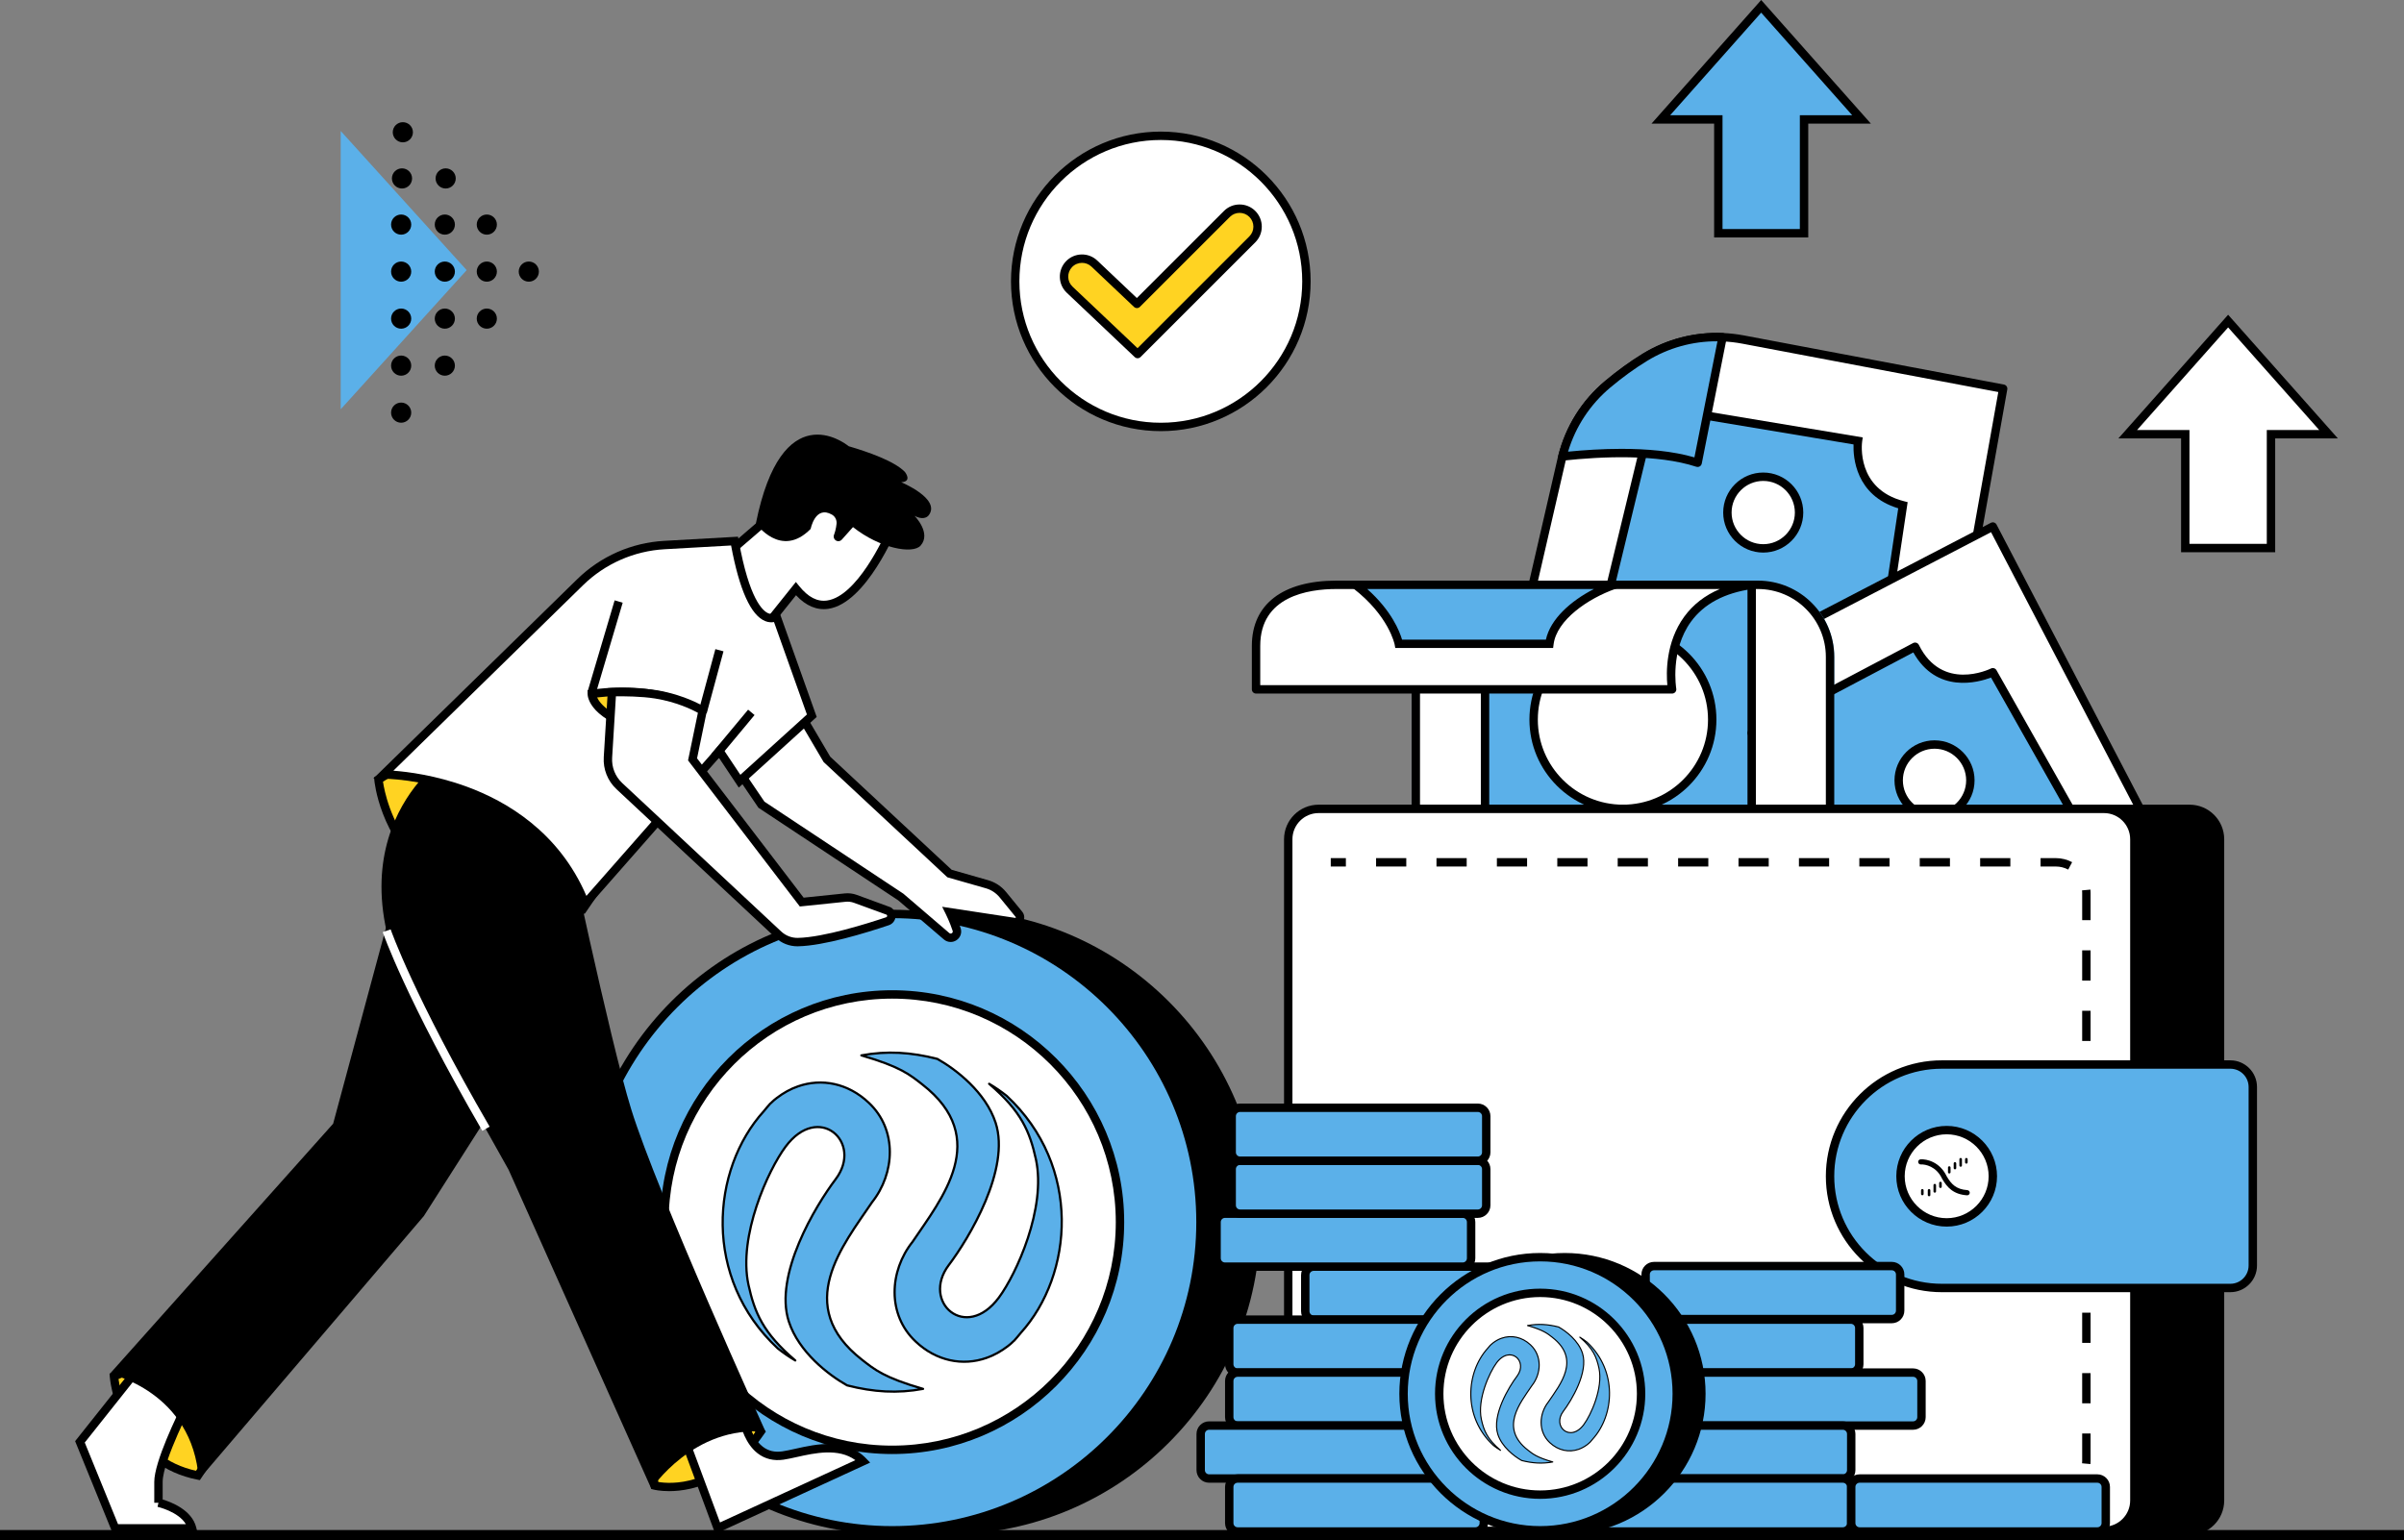 <?xml version="1.0" encoding="UTF-8"?>
<svg xmlns="http://www.w3.org/2000/svg" xmlns:xlink="http://www.w3.org/1999/xlink" width="1080pt" height="692.11pt" viewBox="0 0 1080 692.11" version="1.1">
<rect x="0" y="0" width="1080" height="692.11" fill="#808080" stroke="none"/>
<defs>
<clipPath id="clip1">
  <path d="M 0 687 L 1080 687 L 1080 692.109 L 0 692.109 Z M 0 687 "/>
</clipPath>
</defs>
<g id="surface1">
<path style=" stroke:none;fill-rule:nonzero;fill:rgb(100%,100%,100%);fill-opacity:1;" d="M 899.922 174.672 L 874.273 318.48 L 841.926 313.797 L 715.723 295.508 L 682.164 290.645 L 701.566 206.5 C 701.672 206.043 701.781 205.586 701.898 205.133 C 705.117 192.465 712.215 181.105 722.242 172.691 C 727.062 168.652 732.742 164.375 739.047 160.527 C 749.555 154.117 761.688 151.051 773.859 151.535 C 776.93 151.656 780.004 152.004 783.055 152.578 "/>
<path style=" stroke:none;fill-rule:nonzero;fill:rgb(0%,0%,0%);fill-opacity:1;" d="M 684.461 289.074 L 872.734 316.352 L 897.738 176.18 L 782.703 154.434 C 779.77 153.883 776.77 153.539 773.785 153.418 C 761.828 152.941 750.152 155.961 740.027 162.141 C 734.508 165.508 728.934 169.547 723.457 174.137 C 713.699 182.32 706.879 193.199 703.727 205.598 C 703.609 206.039 703.508 206.484 703.402 206.926 Z M 874.273 320.367 C 874.184 320.367 874.094 320.359 874 320.348 L 681.895 292.512 C 681.371 292.438 680.906 292.148 680.605 291.711 C 680.309 291.277 680.207 290.738 680.324 290.223 L 699.727 206.078 C 699.84 205.602 699.949 205.129 700.07 204.656 C 703.418 191.5 710.664 179.941 721.031 171.246 C 726.652 166.531 732.383 162.387 738.062 158.918 C 748.824 152.352 761.227 149.145 773.934 149.648 C 777.105 149.777 780.289 150.141 783.402 150.727 L 900.273 172.82 C 901.289 173.012 901.961 173.984 901.777 175.004 L 876.129 318.812 C 875.965 319.723 875.172 320.367 874.273 320.367 "/>
<path style=" stroke:none;fill-rule:nonzero;fill:rgb(35.693%,68.944%,91.406%);fill-opacity:1;" d="M 854.895 227.066 L 841.926 313.793 L 715.723 295.508 L 743.016 182.859 L 834.703 198.141 C 834.703 198.141 831.43 221.062 854.895 227.066 "/>
<path style=" stroke:none;fill-rule:nonzero;fill:rgb(0%,0%,0%);fill-opacity:1;" d="M 718.043 293.938 L 840.34 311.656 L 852.785 228.434 C 833.57 222.605 832.508 205.402 832.703 199.719 L 744.438 185.008 Z M 843.516 315.93 L 713.402 297.078 L 741.598 180.711 L 836.832 196.582 L 836.57 198.406 C 836.449 199.273 833.863 219.738 855.363 225.238 L 857.016 225.66 "/>
<path style=" stroke:none;fill-rule:nonzero;fill:rgb(35.693%,68.944%,91.406%);fill-opacity:1;" d="M 773.859 151.535 L 762.664 207.965 C 744.668 202.074 719.316 203.246 701.898 205.133 C 705.117 192.469 712.215 181.105 722.246 172.691 C 727.062 168.652 732.742 164.375 739.047 160.527 C 749.555 154.117 761.688 151.051 773.859 151.535 "/>
<path style=" stroke:none;fill-rule:nonzero;fill:rgb(0%,0%,0%);fill-opacity:1;" d="M 728.453 201.711 C 739.809 201.711 751.426 202.691 761.223 205.543 L 771.57 153.371 C 760.379 153.301 749.527 156.344 740.027 162.141 C 734.508 165.508 728.934 169.547 723.457 174.137 C 714.395 181.738 707.863 191.664 704.453 202.969 C 711.746 202.25 720.027 201.711 728.453 201.711 M 762.664 209.852 C 762.465 209.852 762.27 209.82 762.074 209.758 C 744.531 204.016 719.777 205.094 702.102 207.008 C 701.48 207.074 700.879 206.836 700.473 206.367 C 700.066 205.902 699.918 205.266 700.07 204.668 C 703.418 191.5 710.664 179.941 721.031 171.246 C 726.652 166.535 732.383 162.387 738.062 158.918 C 748.824 152.352 761.227 149.145 773.934 149.648 C 774.484 149.672 775 149.934 775.34 150.367 C 775.684 150.801 775.816 151.359 775.711 151.902 L 764.516 208.332 C 764.406 208.859 764.082 209.32 763.617 209.594 C 763.324 209.762 762.996 209.852 762.664 209.852 "/>
<path style=" stroke:none;fill-rule:nonzero;fill:rgb(100%,100%,100%);fill-opacity:1;" d="M 808.234 230.34 C 808.234 239.23 801.027 246.441 792.133 246.441 C 783.242 246.441 776.035 239.23 776.035 230.34 C 776.035 221.445 783.242 214.238 792.133 214.238 C 801.027 214.238 808.234 221.445 808.234 230.34 "/>
<path style=" stroke:none;fill-rule:nonzero;fill:rgb(0%,0%,0%);fill-opacity:1;" d="M 792.133 216.125 C 784.297 216.125 777.922 222.504 777.922 230.34 C 777.922 238.176 784.297 244.555 792.133 244.555 C 799.973 244.555 806.348 238.176 806.348 230.34 C 806.348 222.504 799.973 216.125 792.133 216.125 M 792.133 248.324 C 782.215 248.324 774.148 240.258 774.148 230.34 C 774.148 220.422 782.215 212.355 792.133 212.355 C 802.051 212.355 810.121 220.422 810.121 230.34 C 810.121 240.258 802.051 248.324 792.133 248.324 "/>
<path style=" stroke:none;fill-rule:nonzero;fill:rgb(100%,100%,100%);fill-opacity:1;" d="M 978.238 395.703 L 895.281 236.617 L 757.203 308.383 L 833.34 470.746 Z M 978.238 395.703 "/>
<path style=" stroke:none;fill-rule:nonzero;fill:rgb(0%,0%,0%);fill-opacity:1;" d="M 759.684 309.223 L 834.215 468.172 L 975.691 394.898 L 894.48 239.156 Z M 833.34 472.633 C 833.137 472.633 832.93 472.602 832.73 472.531 C 832.246 472.367 831.848 472.016 831.629 471.547 L 755.496 309.184 C 755.066 308.27 755.438 307.18 756.336 306.711 L 894.414 234.941 C 895.34 234.461 896.473 234.82 896.953 235.742 L 979.91 394.832 C 980.145 395.277 980.188 395.797 980.035 396.273 C 979.887 396.75 979.551 397.148 979.105 397.379 L 834.203 472.422 C 833.938 472.562 833.637 472.633 833.34 472.633 "/>
<path style=" stroke:none;fill-rule:nonzero;fill:rgb(35.693%,68.944%,91.406%);fill-opacity:1;" d="M 822.152 295.219 L 822.152 381.789 L 636.047 381.789 L 636.047 262.812 L 789.746 262.812 C 807.645 262.812 822.152 277.32 822.152 295.219 "/>
<path style=" stroke:none;fill-rule:nonzero;fill:rgb(35.693%,68.944%,91.406%);fill-opacity:1;" d="M 637.934 379.902 L 820.266 379.902 L 820.266 295.219 C 820.266 278.391 806.574 264.699 789.746 264.699 L 637.934 264.699 Z M 824.039 383.676 L 634.16 383.676 L 634.16 260.926 L 789.746 260.926 C 808.652 260.926 824.039 276.309 824.039 295.219 "/>
<path style=" stroke:none;fill-rule:nonzero;fill:rgb(100%,100%,100%);fill-opacity:1;" d="M 769.211 323.391 C 769.211 345.547 751.254 363.508 729.098 363.508 C 706.945 363.508 688.984 345.547 688.984 323.391 C 688.984 301.238 706.945 283.277 729.098 283.277 C 751.254 283.277 769.211 301.238 769.211 323.391 "/>
<path style="fill:none;stroke-width:10;stroke-linecap:butt;stroke-linejoin:miter;stroke:rgb(13.33%,9.009%,7.835%);stroke-opacity:1;stroke-miterlimit:10;" d="M 7692.109 3687.194 C 7692.109 3465.631 7512.539 3286.022 7290.977 3286.022 C 7069.453 3286.022 6889.844 3465.631 6889.844 3687.194 C 6889.844 3908.717 7069.453 4088.327 7290.977 4088.327 C 7512.539 4088.327 7692.109 3908.717 7692.109 3687.194 Z M 7692.109 3687.194 " transform="matrix(0.1,0,0,-0.1,0,692.11)"/>
<path style=" stroke:none;fill-rule:nonzero;fill:rgb(0%,0%,0%);fill-opacity:1;" d="M 729.098 285.164 C 708.02 285.164 690.871 302.312 690.871 323.391 C 690.871 344.473 708.02 361.617 729.098 361.617 C 750.176 361.617 767.328 344.473 767.328 323.391 C 767.328 302.312 750.176 285.164 729.098 285.164 M 729.098 365.391 C 705.941 365.391 687.098 346.551 687.098 323.391 C 687.098 300.234 705.941 281.395 729.098 281.395 C 752.258 281.395 771.098 300.234 771.098 323.391 C 771.098 346.551 752.258 365.391 729.098 365.391 "/>
<path style=" stroke:none;fill-rule:nonzero;fill:rgb(100%,100%,100%);fill-opacity:1;" d="M 636.047 381.789 L 667.156 381.789 L 667.156 262.812 L 636.047 262.812 Z M 636.047 381.789 "/>
<path style=" stroke:none;fill-rule:nonzero;fill:rgb(0%,0%,0%);fill-opacity:1;" d="M 637.934 379.902 L 665.27 379.902 L 665.27 264.699 L 637.934 264.699 Z M 669.043 383.676 L 634.16 383.676 L 634.16 260.926 L 669.043 260.926 Z M 669.043 383.676 "/>
<path style=" stroke:none;fill-rule:nonzero;fill:rgb(100%,100%,100%);fill-opacity:1;" d="M 751.203 309.797 L 564.277 309.797 L 564.277 290.227 C 564.277 270.289 580.441 262.812 600.379 262.812 L 787.02 262.812 C 743.973 268.816 751.203 309.797 751.203 309.797 "/>
<path style=" stroke:none;fill-rule:nonzero;fill:rgb(0%,0%,0%);fill-opacity:1;" d="M 566.164 307.91 L 749.062 307.91 C 748.551 302.578 748.223 288.711 756.621 277.164 C 760.594 271.703 765.961 267.535 772.656 264.699 L 600.379 264.699 C 587.602 264.699 566.164 268.016 566.164 290.227 Z M 751.203 311.68 L 564.277 311.68 C 563.238 311.68 562.395 310.836 562.395 309.797 L 562.395 290.227 C 562.395 271.605 576.238 260.926 600.379 260.926 L 787.02 260.926 C 788.012 260.926 788.836 261.691 788.902 262.68 C 788.973 263.672 788.262 264.543 787.281 264.68 C 774.805 266.422 765.52 271.359 759.691 279.355 C 750.215 292.359 753.031 309.301 753.062 309.473 C 753.156 310.02 753.004 310.582 752.645 311.008 C 752.285 311.434 751.758 311.68 751.203 311.68 "/>
<path style=" stroke:none;fill-rule:nonzero;fill:rgb(35.693%,68.944%,91.406%);fill-opacity:1;" d="M 725.203 262.812 C 711.645 267.574 697.547 277.75 696.078 289.324 L 628.406 289.324 C 628.406 289.324 625.977 275.879 608.98 262.812 "/>
<path style=" stroke:none;fill-rule:nonzero;fill:rgb(0%,0%,0%);fill-opacity:1;" d="M 629.875 287.438 L 694.496 287.438 C 696.551 278.113 705.738 270.012 716.066 264.699 L 614.223 264.699 C 625.199 274.465 628.82 283.82 629.875 287.438 M 697.742 291.211 L 626.828 291.211 L 626.551 289.66 C 626.527 289.535 623.965 276.711 607.828 264.309 L 603.43 260.926 L 736.266 260.926 L 725.828 264.594 C 713.371 268.969 699.336 278.645 697.953 289.559 "/>
<path style=" stroke:none;fill-rule:nonzero;fill:rgb(35.693%,68.944%,91.406%);fill-opacity:1;" d="M 968.414 431.453 L 895.281 302.105 C 895.281 302.105 871.766 313.711 860.355 290.645 L 786.949 329.395 L 857.898 475.66 "/>
<path style=" stroke:none;fill-rule:nonzero;fill:rgb(0%,0%,0%);fill-opacity:1;" d="M 789.441 330.215 L 858.828 473.254 L 965.711 430.504 L 894.465 304.492 C 888.816 306.641 870.07 311.977 859.562 293.195 Z M 857.898 477.547 C 857.195 477.547 856.523 477.152 856.203 476.484 L 785.254 330.219 C 784.809 329.305 785.172 328.203 786.07 327.727 L 859.473 288.98 C 859.922 288.738 860.453 288.695 860.934 288.852 C 861.422 289.008 861.82 289.355 862.047 289.809 C 872.469 310.879 893.559 300.852 894.453 300.414 C 895.348 299.977 896.434 300.312 896.926 301.18 L 970.055 430.523 C 970.324 430.996 970.375 431.566 970.195 432.078 C 970.012 432.594 969.621 433.004 969.113 433.203 L 858.598 477.41 C 858.371 477.504 858.133 477.547 857.898 477.547 "/>
<path style=" stroke:none;fill-rule:nonzero;fill:rgb(100%,100%,100%);fill-opacity:1;" d="M 885.188 350.68 C 885.188 359.57 877.98 366.781 869.086 366.781 C 860.195 366.781 852.988 359.57 852.988 350.68 C 852.988 341.789 860.195 334.578 869.086 334.578 C 877.98 334.578 885.188 341.789 885.188 350.68 "/>
<path style=" stroke:none;fill-rule:nonzero;fill:rgb(0%,0%,0%);fill-opacity:1;" d="M 869.086 336.465 C 861.25 336.465 854.871 342.844 854.871 350.68 C 854.871 358.52 861.25 364.895 869.086 364.895 C 876.926 364.895 883.301 358.52 883.301 350.68 C 883.301 342.844 876.926 336.465 869.086 336.465 M 869.086 368.664 C 859.168 368.664 851.102 360.598 851.102 350.68 C 851.102 340.762 859.168 332.695 869.086 332.695 C 879.004 332.695 887.074 340.762 887.074 350.68 C 887.074 360.598 879.004 368.664 869.086 368.664 "/>
<path style=" stroke:none;fill-rule:nonzero;fill:rgb(100%,100%,100%);fill-opacity:1;" d="M 822.152 295.219 L 822.152 381.789 L 786.949 381.789 L 786.949 262.812 L 789.746 262.812 C 807.645 262.812 822.152 277.32 822.152 295.219 "/>
<path style=" stroke:none;fill-rule:nonzero;fill:rgb(0%,0%,0%);fill-opacity:1;" d="M 788.836 379.902 L 820.266 379.902 L 820.266 295.219 C 820.266 278.391 806.574 264.699 789.742 264.699 L 788.836 264.699 Z M 824.039 383.676 L 785.062 383.676 L 785.062 260.926 L 789.742 260.926 C 808.652 260.926 824.039 276.309 824.039 295.219 "/>
<path style=" stroke:none;fill-rule:nonzero;fill:rgb(0%,0%,0%);fill-opacity:1;" d="M 617.219 363.508 L 983.695 363.508 C 991.23 363.508 997.34 369.613 997.34 377.148 L 997.34 674.316 C 997.34 681.852 991.23 687.961 983.695 687.961 L 617.219 687.961 "/>
<path style=" stroke:none;fill-rule:nonzero;fill:rgb(0%,0%,0%);fill-opacity:1;" d="M 619.105 686.074 L 983.695 686.074 C 990.18 686.074 995.453 680.801 995.453 674.316 L 995.453 377.148 C 995.453 370.664 990.18 365.391 983.695 365.391 L 619.105 365.391 Z M 983.695 689.848 L 615.332 689.848 L 615.332 361.617 L 983.695 361.617 C 992.258 361.617 999.227 368.586 999.227 377.148 L 999.227 674.316 C 999.227 682.879 992.258 689.848 983.695 689.848 "/>
<path style=" stroke:none;fill-rule:nonzero;fill:rgb(100%,100%,100%);fill-opacity:1;" d="M 592.387 363.508 L 945.219 363.508 C 952.758 363.508 958.863 369.613 958.863 377.148 L 958.863 674.316 C 958.863 681.852 952.758 687.961 945.219 687.961 L 592.387 687.961 C 584.852 687.961 578.742 681.852 578.742 674.316 L 578.742 377.148 C 578.742 369.613 584.852 363.508 592.387 363.508 "/>
<path style=" stroke:none;fill-rule:nonzero;fill:rgb(0%,0%,0%);fill-opacity:1;" d="M 592.387 365.391 C 585.902 365.391 580.629 370.664 580.629 377.148 L 580.629 674.316 C 580.629 680.797 585.902 686.074 592.387 686.074 L 945.219 686.074 C 951.703 686.074 956.98 680.797 956.98 674.316 L 956.98 377.148 C 956.98 370.664 951.703 365.391 945.219 365.391 Z M 945.219 689.848 L 592.387 689.848 C 583.824 689.848 576.855 682.879 576.855 674.316 L 576.855 377.148 C 576.855 368.586 583.824 361.617 592.387 361.617 L 945.219 361.617 C 953.785 361.617 960.75 368.586 960.75 377.148 L 960.75 674.316 C 960.75 682.879 953.785 689.848 945.219 689.848 "/>
<path style=" stroke:none;fill-rule:nonzero;fill:rgb(0%,0%,0%);fill-opacity:1;" d="M 597.844 389.406 L 604.637 389.406 L 604.637 385.633 L 597.844 385.633 Z M 597.844 389.406 "/>
<path style=" stroke:none;fill-rule:nonzero;fill:rgb(0%,0%,0%);fill-opacity:1;" d="M 631.773 389.406 L 618.203 389.406 L 618.203 385.633 L 631.773 385.633 Z M 658.91 389.406 L 645.344 389.406 L 645.344 385.633 L 658.91 385.633 Z M 686.047 389.406 L 672.48 389.406 L 672.48 385.633 L 686.047 385.633 Z M 713.188 389.406 L 699.617 389.406 L 699.617 385.633 L 713.188 385.633 Z M 740.324 389.406 L 726.758 389.406 L 726.758 385.633 L 740.324 385.633 Z M 767.465 389.406 L 753.895 389.406 L 753.895 385.633 L 767.465 385.633 Z M 794.602 389.406 L 781.031 389.406 L 781.031 385.633 L 794.602 385.633 Z M 821.738 389.406 L 808.172 389.406 L 808.172 385.633 L 821.738 385.633 Z M 848.879 389.406 L 835.309 389.406 L 835.309 385.633 L 848.879 385.633 Z M 876.016 389.406 L 862.445 389.406 L 862.445 385.633 L 876.016 385.633 Z M 903.152 389.406 L 889.586 389.406 L 889.586 385.633 L 903.152 385.633 Z M 929.141 390.785 C 927.445 389.883 925.523 389.406 923.59 389.406 L 916.723 389.406 L 916.723 385.633 L 923.59 385.633 C 926.141 385.633 928.676 386.262 930.914 387.453 Z M 939.191 413.52 L 935.422 413.52 L 935.422 401.234 C 935.422 400.867 935.402 400.492 935.367 400.129 L 939.125 399.781 C 939.172 400.262 939.191 400.75 939.191 401.234 Z M 939.191 440.66 L 935.418 440.66 L 935.418 427.09 L 939.191 427.09 Z M 939.191 467.797 L 935.418 467.797 L 935.418 454.227 L 939.191 454.227 Z M 939.191 494.934 L 935.418 494.934 L 935.418 481.367 L 939.191 481.367 Z M 939.191 522.074 L 935.418 522.074 L 935.418 508.504 L 939.191 508.504 Z M 939.191 549.211 L 935.418 549.211 L 935.418 535.641 L 939.191 535.641 Z M 939.191 576.348 L 935.418 576.348 L 935.418 562.781 L 939.191 562.781 Z M 939.191 603.488 L 935.418 603.488 L 935.418 589.918 L 939.191 589.918 Z M 939.191 630.625 L 935.418 630.625 L 935.418 617.055 L 939.191 617.055 Z M 939.129 657.934 L 935.371 657.59 C 935.402 657.23 935.422 656.867 935.422 656.504 L 935.422 644.195 L 939.191 644.195 L 939.191 656.504 C 939.191 656.98 939.172 657.461 939.129 657.934 M 631.801 672.109 L 618.23 672.109 L 618.23 668.336 L 631.801 668.336 Z M 658.938 672.109 L 645.371 672.109 L 645.371 668.336 L 658.938 668.336 Z M 686.074 672.109 L 672.508 672.109 L 672.508 668.336 L 686.074 668.336 Z M 713.215 672.109 L 699.645 672.109 L 699.645 668.336 L 713.215 668.336 Z M 740.352 672.109 L 726.785 672.109 L 726.785 668.336 L 740.352 668.336 Z M 767.492 672.109 L 753.922 672.109 L 753.922 668.336 L 767.492 668.336 Z M 794.629 672.109 L 781.059 672.109 L 781.059 668.336 L 794.629 668.336 Z M 821.766 672.109 L 808.199 672.109 L 808.199 668.336 L 821.766 668.336 Z M 848.906 672.109 L 835.336 672.109 L 835.336 668.336 L 848.906 668.336 Z M 876.043 672.109 L 862.473 672.109 L 862.473 668.336 L 876.043 668.336 Z M 903.18 672.109 L 889.613 672.109 L 889.613 668.336 L 903.18 668.336 Z M 923.59 672.109 L 916.75 672.109 L 916.75 668.336 L 923.59 668.336 C 925.531 668.336 927.461 667.855 929.16 666.945 L 930.941 670.27 C 928.695 671.473 926.152 672.109 923.59 672.109 "/>
<path style=" stroke:none;fill-rule:nonzero;fill:rgb(0%,0%,0%);fill-opacity:1;" d="M 597.844 672.109 L 604.637 672.109 L 604.637 668.336 L 597.844 668.336 Z M 597.844 672.109 "/>
<path style=" stroke:none;fill-rule:nonzero;fill:rgb(35.693%,68.944%,91.406%);fill-opacity:1;" d="M 1012.078 488.484 L 1012.078 568.711 C 1012.078 574.289 1007.559 578.809 1001.98 578.809 L 872.359 578.809 C 844.633 578.809 822.152 556.328 822.152 528.598 C 822.152 500.867 844.633 478.387 872.359 478.387 L 1001.98 478.387 C 1007.559 478.387 1012.078 482.906 1012.078 488.484 "/>
<path style=" stroke:none;fill-rule:nonzero;fill:rgb(0%,0%,0%);fill-opacity:1;" d="M 872.359 480.273 C 845.715 480.273 824.039 501.953 824.039 528.598 C 824.039 555.242 845.715 576.922 872.359 576.922 L 1001.98 576.922 C 1006.512 576.922 1010.191 573.238 1010.191 568.711 L 1010.191 488.484 C 1010.191 483.957 1006.512 480.273 1001.98 480.273 Z M 1001.98 580.695 L 872.359 580.695 C 843.633 580.695 820.266 557.324 820.266 528.598 C 820.266 499.871 843.633 476.504 872.359 476.504 L 1001.98 476.504 C 1008.59 476.504 1013.961 481.879 1013.961 488.484 L 1013.961 568.711 C 1013.961 575.316 1008.59 580.695 1001.98 580.695 "/>
<path style=" stroke:none;fill-rule:nonzero;fill:rgb(100%,100%,100%);fill-opacity:1;" d="M 895.281 528.598 C 895.281 540.051 885.996 549.336 874.543 549.336 C 863.09 549.336 853.805 540.051 853.805 528.598 C 853.805 517.145 863.09 507.859 874.543 507.859 C 885.996 507.859 895.281 517.145 895.281 528.598 "/>
<path style=" stroke:none;fill-rule:nonzero;fill:rgb(0%,0%,0%);fill-opacity:1;" d="M 874.543 509.746 C 864.148 509.746 855.691 518.203 855.691 528.598 C 855.691 538.992 864.148 547.449 874.543 547.449 C 884.941 547.449 893.398 538.992 893.398 528.598 C 893.398 518.203 884.941 509.746 874.543 509.746 M 874.543 551.223 C 862.066 551.223 851.918 541.074 851.918 528.598 C 851.918 516.121 862.066 505.973 874.543 505.973 C 887.02 505.973 897.168 516.121 897.168 528.598 C 897.168 541.074 887.02 551.223 874.543 551.223 "/>
<path style=" stroke:none;fill-rule:nonzero;fill:rgb(0%,0%,0%);fill-opacity:1;" d="M 564.277 549.215 C 564.277 625.703 502.273 687.707 425.785 687.707 C 349.301 687.707 287.297 625.703 287.297 549.215 C 287.297 472.727 349.301 410.723 425.785 410.723 C 502.273 410.723 564.277 472.727 564.277 549.215 "/>
<path style=" stroke:none;fill-rule:nonzero;fill:rgb(0%,0%,0%);fill-opacity:1;" d="M 425.785 412.609 C 350.465 412.609 289.184 473.891 289.184 549.215 C 289.184 624.539 350.465 685.82 425.785 685.82 C 501.113 685.82 562.391 624.539 562.391 549.215 C 562.391 473.891 501.113 412.609 425.785 412.609 M 425.785 689.594 C 348.383 689.594 285.41 626.621 285.41 549.215 C 285.41 471.812 348.383 408.836 425.785 408.836 C 503.191 408.836 566.164 471.812 566.164 549.215 C 566.164 626.621 503.191 689.594 425.785 689.594 "/>
<path style=" stroke:none;fill-rule:nonzero;fill:rgb(35.693%,68.944%,91.406%);fill-opacity:1;" d="M 539.32 549.215 C 539.32 625.703 477.312 687.707 400.828 687.707 C 324.34 687.707 262.336 625.703 262.336 549.215 C 262.336 472.727 324.34 410.723 400.828 410.723 C 477.312 410.723 539.32 472.727 539.32 549.215 "/>
<path style=" stroke:none;fill-rule:nonzero;fill:rgb(0%,0%,0%);fill-opacity:1;" d="M 400.828 412.609 C 325.504 412.609 264.223 473.891 264.223 549.215 C 264.223 624.539 325.504 685.82 400.828 685.82 C 476.152 685.82 537.434 624.539 537.434 549.215 C 537.434 473.891 476.152 412.609 400.828 412.609 M 400.828 689.594 C 323.422 689.594 260.449 626.621 260.449 549.215 C 260.449 471.812 323.422 408.836 400.828 408.836 C 478.23 408.836 541.203 471.812 541.203 549.215 C 541.203 626.621 478.23 689.594 400.828 689.594 "/>
<path style=" stroke:none;fill-rule:nonzero;fill:rgb(100%,100%,100%);fill-opacity:1;" d="M 503.156 549.215 C 503.156 605.73 457.344 651.543 400.828 651.543 C 344.312 651.543 298.5 605.73 298.5 549.215 C 298.5 492.699 344.312 446.887 400.828 446.887 C 457.344 446.887 503.156 492.699 503.156 549.215 "/>
<path style=" stroke:none;fill-rule:nonzero;fill:rgb(0%,0%,0%);fill-opacity:1;" d="M 400.828 448.773 C 345.445 448.773 300.387 493.832 300.387 549.215 C 300.387 604.598 345.445 649.656 400.828 649.656 C 456.211 649.656 501.27 604.598 501.27 549.215 C 501.27 493.832 456.211 448.773 400.828 448.773 M 400.828 653.43 C 343.363 653.43 296.613 606.68 296.613 549.215 C 296.613 491.754 343.363 445.004 400.828 445.004 C 458.289 445.004 505.043 491.754 505.043 549.215 C 505.043 606.68 458.289 653.43 400.828 653.43 "/>
<path style=" stroke:none;fill-rule:nonzero;fill:rgb(35.693%,68.944%,91.406%);fill-opacity:1;" d="M 743.07 568.969 L 849.883 568.969 C 851.965 568.969 853.652 570.656 853.652 572.738 L 853.652 588.996 C 853.652 591.078 851.965 592.77 849.883 592.77 L 743.07 592.77 C 740.984 592.77 739.297 591.078 739.297 588.996 L 739.297 572.738 C 739.297 570.656 740.984 568.969 743.07 568.969 "/>
<path style=" stroke:none;fill-rule:nonzero;fill:rgb(0%,0%,0%);fill-opacity:1;" d="M 743.07 570.852 C 742.031 570.852 741.184 571.699 741.184 572.738 L 741.184 588.996 C 741.184 590.035 742.031 590.883 743.07 590.883 L 849.883 590.883 C 850.922 590.883 851.766 590.035 851.766 588.996 L 851.766 572.738 C 851.766 571.699 850.922 570.852 849.883 570.852 Z M 849.883 594.656 L 743.07 594.656 C 739.949 594.656 737.41 592.117 737.41 588.996 L 737.41 572.738 C 737.41 569.617 739.949 567.078 743.07 567.078 L 849.883 567.078 C 853.004 567.078 855.539 569.617 855.539 572.738 L 855.539 588.996 C 855.539 592.117 853.004 594.656 849.883 594.656 "/>
<path style=" stroke:none;fill-rule:nonzero;fill:rgb(35.693%,68.944%,91.406%);fill-opacity:1;" d="M 590.164 569.227 L 696.977 569.227 C 699.059 569.227 700.746 570.914 700.746 572.996 L 700.746 589.254 C 700.746 591.34 699.059 593.027 696.977 593.027 L 590.164 593.027 C 588.078 593.027 586.391 591.34 586.391 589.254 L 586.391 572.996 C 586.391 570.914 588.078 569.227 590.164 569.227 "/>
<path style=" stroke:none;fill-rule:nonzero;fill:rgb(0%,0%,0%);fill-opacity:1;" d="M 590.164 571.113 C 589.125 571.113 588.277 571.957 588.277 572.996 L 588.277 589.258 C 588.277 590.297 589.125 591.141 590.164 591.141 L 696.977 591.141 C 698.016 591.141 698.859 590.297 698.859 589.258 L 698.859 572.996 C 698.859 571.957 698.016 571.113 696.977 571.113 Z M 696.977 594.914 L 590.164 594.914 C 587.043 594.914 584.504 592.375 584.504 589.258 L 584.504 572.996 C 584.504 569.879 587.043 567.34 590.164 567.34 L 696.977 567.34 C 700.098 567.34 702.633 569.879 702.633 572.996 L 702.633 589.258 C 702.633 592.375 700.098 594.914 696.977 594.914 "/>
<path style=" stroke:none;fill-rule:nonzero;fill:rgb(35.693%,68.944%,91.406%);fill-opacity:1;" d="M 550.32 545.422 L 657.133 545.422 C 659.215 545.422 660.902 547.113 660.902 549.195 L 660.902 565.453 C 660.902 567.535 659.215 569.227 657.133 569.227 L 550.32 569.227 C 548.234 569.227 546.547 567.535 546.547 565.453 L 546.547 549.195 C 546.547 547.113 548.234 545.422 550.32 545.422 "/>
<path style=" stroke:none;fill-rule:nonzero;fill:rgb(0%,0%,0%);fill-opacity:1;" d="M 550.32 547.309 C 549.281 547.309 548.434 548.156 548.434 549.195 L 548.434 565.453 C 548.434 566.492 549.281 567.34 550.32 567.34 L 657.133 567.34 C 658.172 567.34 659.016 566.492 659.016 565.453 L 659.016 549.195 C 659.016 548.156 658.172 547.309 657.133 547.309 Z M 657.133 571.113 L 550.32 571.113 C 547.199 571.113 544.66 568.574 544.66 565.453 L 544.66 549.195 C 544.66 546.074 547.199 543.535 550.32 543.535 L 657.133 543.535 C 660.254 543.535 662.789 546.074 662.789 549.195 L 662.789 565.453 C 662.789 568.574 660.254 571.113 657.133 571.113 "/>
<path style=" stroke:none;fill-rule:nonzero;fill:rgb(35.693%,68.944%,91.406%);fill-opacity:1;" d="M 557.109 521.621 L 663.922 521.621 C 666.008 521.621 667.695 523.309 667.695 525.391 L 667.695 541.648 C 667.695 543.734 666.008 545.422 663.922 545.422 L 557.109 545.422 C 555.027 545.422 553.34 543.734 553.34 541.648 L 553.34 525.391 C 553.34 523.309 555.027 521.621 557.109 521.621 "/>
<path style=" stroke:none;fill-rule:nonzero;fill:rgb(0%,0%,0%);fill-opacity:1;" d="M 557.109 523.508 C 556.07 523.508 555.223 524.352 555.223 525.395 L 555.223 541.648 C 555.223 542.691 556.07 543.535 557.109 543.535 L 663.922 543.535 C 664.965 543.535 665.809 542.691 665.809 541.648 L 665.809 525.395 C 665.809 524.352 664.965 523.508 663.922 523.508 Z M 663.922 547.309 L 557.109 547.309 C 553.988 547.309 551.453 544.77 551.453 541.648 L 551.453 525.395 C 551.453 522.273 553.988 519.734 557.109 519.734 L 663.922 519.734 C 667.043 519.734 669.582 522.273 669.582 525.395 L 669.582 541.648 C 669.582 544.77 667.043 547.309 663.922 547.309 "/>
<path style=" stroke:none;fill-rule:nonzero;fill:rgb(35.693%,68.944%,91.406%);fill-opacity:1;" d="M 557.109 497.816 L 663.922 497.816 C 666.008 497.816 667.695 499.508 667.695 501.59 L 667.695 517.848 C 667.695 519.93 666.008 521.621 663.922 521.621 L 557.109 521.621 C 555.027 521.621 553.34 519.93 553.34 517.848 L 553.34 501.59 C 553.34 499.508 555.027 497.816 557.109 497.816 "/>
<path style=" stroke:none;fill-rule:nonzero;fill:rgb(0%,0%,0%);fill-opacity:1;" d="M 557.109 499.703 C 556.07 499.703 555.223 500.551 555.223 501.59 L 555.223 517.848 C 555.223 518.887 556.07 519.734 557.109 519.734 L 663.922 519.734 C 664.965 519.734 665.809 518.887 665.809 517.848 L 665.809 501.59 C 665.809 500.551 664.965 499.703 663.922 499.703 Z M 663.922 523.508 L 557.109 523.508 C 553.988 523.508 551.453 520.969 551.453 517.848 L 551.453 501.59 C 551.453 498.469 553.988 495.93 557.109 495.93 L 663.922 495.93 C 667.043 495.93 669.582 498.469 669.582 501.59 L 669.582 517.848 C 669.582 520.969 667.043 523.508 663.922 523.508 "/>
<path style=" stroke:none;fill-rule:nonzero;fill:rgb(35.693%,68.944%,91.406%);fill-opacity:1;" d="M 556.012 593.027 L 662.824 593.027 C 664.906 593.027 666.598 594.715 666.598 596.801 L 666.598 613.059 C 666.598 615.141 664.906 616.832 662.824 616.832 L 556.012 616.832 C 553.93 616.832 552.238 615.141 552.238 613.059 L 552.238 596.801 C 552.238 594.715 553.93 593.027 556.012 593.027 "/>
<path style=" stroke:none;fill-rule:nonzero;fill:rgb(0%,0%,0%);fill-opacity:1;" d="M 556.012 594.914 C 554.973 594.914 554.125 595.762 554.125 596.801 L 554.125 613.059 C 554.125 614.098 554.973 614.945 556.012 614.945 L 662.824 614.945 C 663.863 614.945 664.711 614.098 664.711 613.059 L 664.711 596.801 C 664.711 595.762 663.863 594.914 662.824 594.914 Z M 662.824 618.719 L 556.012 618.719 C 552.891 618.719 550.355 616.18 550.355 613.059 L 550.355 596.801 C 550.355 593.68 552.891 591.141 556.012 591.141 L 662.824 591.141 C 665.945 591.141 668.484 593.68 668.484 596.801 L 668.484 613.059 C 668.484 616.18 665.945 618.719 662.824 618.719 "/>
<path style=" stroke:none;fill-rule:nonzero;fill:rgb(35.693%,68.944%,91.406%);fill-opacity:1;" d="M 556.012 616.832 L 662.824 616.832 C 664.906 616.832 666.598 618.52 666.598 620.602 L 666.598 636.859 C 666.598 638.945 664.906 640.633 662.824 640.633 L 556.012 640.633 C 553.93 640.633 552.238 638.945 552.238 636.859 L 552.238 620.602 C 552.238 618.52 553.93 616.832 556.012 616.832 "/>
<path style=" stroke:none;fill-rule:nonzero;fill:rgb(0%,0%,0%);fill-opacity:1;" d="M 556.012 618.719 C 554.973 618.719 554.125 619.562 554.125 620.602 L 554.125 636.859 C 554.125 637.902 554.973 638.746 556.012 638.746 L 662.824 638.746 C 663.863 638.746 664.711 637.902 664.711 636.859 L 664.711 620.602 C 664.711 619.562 663.863 618.719 662.824 618.719 Z M 662.824 642.52 L 556.012 642.52 C 552.891 642.52 550.355 639.98 550.355 636.859 L 550.355 620.602 C 550.355 617.484 552.891 614.945 556.012 614.945 L 662.824 614.945 C 665.945 614.945 668.484 617.484 668.484 620.602 L 668.484 636.859 C 668.484 639.98 665.945 642.52 662.824 642.52 "/>
<path style=" stroke:none;fill-rule:nonzero;fill:rgb(35.693%,68.944%,91.406%);fill-opacity:1;" d="M 543.188 640.633 L 649.996 640.633 C 652.078 640.633 653.77 642.32 653.77 644.406 L 653.77 660.664 C 653.77 662.746 652.078 664.438 649.996 664.438 L 543.188 664.438 C 541.102 664.438 539.414 662.746 539.414 660.664 L 539.414 644.406 C 539.414 642.32 541.102 640.633 543.188 640.633 "/>
<path style=" stroke:none;fill-rule:nonzero;fill:rgb(0%,0%,0%);fill-opacity:1;" d="M 543.188 642.52 C 542.145 642.52 541.297 643.367 541.297 644.406 L 541.297 660.664 C 541.297 661.703 542.145 662.551 543.188 662.551 L 649.996 662.551 C 651.039 662.551 651.883 661.703 651.883 660.664 L 651.883 644.406 C 651.883 643.367 651.039 642.52 649.996 642.52 Z M 649.996 666.324 L 543.188 666.324 C 540.062 666.324 537.527 663.785 537.527 660.664 L 537.527 644.406 C 537.527 641.285 540.062 638.746 543.188 638.746 L 649.996 638.746 C 653.117 638.746 655.656 641.285 655.656 644.406 L 655.656 660.664 C 655.656 663.785 653.117 666.324 649.996 666.324 "/>
<path style=" stroke:none;fill-rule:nonzero;fill:rgb(35.693%,68.944%,91.406%);fill-opacity:1;" d="M 556.012 664.438 L 662.824 664.438 C 664.906 664.438 666.598 666.125 666.598 668.207 L 666.598 684.465 C 666.598 686.551 664.906 688.238 662.824 688.238 L 556.012 688.238 C 553.93 688.238 552.238 686.551 552.238 684.465 L 552.238 668.207 C 552.238 666.125 553.93 664.438 556.012 664.438 "/>
<path style=" stroke:none;fill-rule:nonzero;fill:rgb(0%,0%,0%);fill-opacity:1;" d="M 556.012 666.324 C 554.973 666.324 554.125 667.168 554.125 668.207 L 554.125 684.465 C 554.125 685.508 554.973 686.352 556.012 686.352 L 662.824 686.352 C 663.863 686.352 664.711 685.508 664.711 684.465 L 664.711 668.207 C 664.711 667.168 663.863 666.324 662.824 666.324 Z M 662.824 690.125 L 556.012 690.125 C 552.891 690.125 550.355 687.586 550.355 684.465 L 550.355 668.207 C 550.355 665.09 552.891 662.551 556.012 662.551 L 662.824 662.551 C 665.945 662.551 668.484 665.09 668.484 668.207 L 668.484 684.465 C 668.484 687.586 665.945 690.125 662.824 690.125 "/>
<path style=" stroke:none;fill-rule:nonzero;fill:rgb(35.693%,68.944%,91.406%);fill-opacity:1;" d="M 724.699 593.027 L 831.512 593.027 C 833.598 593.027 835.285 594.715 835.285 596.801 L 835.285 613.059 C 835.285 615.141 833.598 616.832 831.512 616.832 L 724.699 616.832 C 722.617 616.832 720.93 615.141 720.93 613.059 L 720.93 596.801 C 720.93 594.715 722.617 593.027 724.699 593.027 "/>
<path style=" stroke:none;fill-rule:nonzero;fill:rgb(0%,0%,0%);fill-opacity:1;" d="M 724.699 594.914 C 723.66 594.914 722.812 595.762 722.812 596.801 L 722.812 613.059 C 722.812 614.098 723.66 614.945 724.699 614.945 L 831.512 614.945 C 832.551 614.945 833.398 614.098 833.398 613.059 L 833.398 596.801 C 833.398 595.762 832.551 594.914 831.512 594.914 Z M 831.512 618.719 L 724.699 618.719 C 721.578 618.719 719.043 616.18 719.043 613.059 L 719.043 596.801 C 719.043 593.68 721.578 591.141 724.699 591.141 L 831.512 591.141 C 834.633 591.141 837.172 593.68 837.172 596.801 L 837.172 613.059 C 837.172 616.18 834.633 618.719 831.512 618.719 "/>
<path style=" stroke:none;fill-rule:nonzero;fill:rgb(35.693%,68.944%,91.406%);fill-opacity:1;" d="M 752.645 616.832 L 859.453 616.832 C 861.539 616.832 863.227 618.52 863.227 620.602 L 863.227 636.859 C 863.227 638.945 861.539 640.633 859.453 640.633 L 752.645 640.633 C 750.559 640.633 748.871 638.945 748.871 636.859 L 748.871 620.602 C 748.871 618.52 750.559 616.832 752.645 616.832 "/>
<path style=" stroke:none;fill-rule:nonzero;fill:rgb(0%,0%,0%);fill-opacity:1;" d="M 752.645 618.719 C 751.602 618.719 750.758 619.562 750.758 620.602 L 750.758 636.859 C 750.758 637.902 751.602 638.746 752.645 638.746 L 859.453 638.746 C 860.496 638.746 861.34 637.902 861.34 636.859 L 861.34 620.602 C 861.34 619.562 860.496 618.719 859.453 618.719 Z M 859.453 642.52 L 752.645 642.52 C 749.523 642.52 746.984 639.98 746.984 636.859 L 746.984 620.602 C 746.984 617.484 749.523 614.945 752.645 614.945 L 859.453 614.945 C 862.574 614.945 865.113 617.484 865.113 620.602 L 865.113 636.859 C 865.113 639.98 862.574 642.52 859.453 642.52 "/>
<path style=" stroke:none;fill-rule:nonzero;fill:rgb(35.693%,68.944%,91.406%);fill-opacity:1;" d="M 721.078 640.633 L 827.891 640.633 C 829.973 640.633 831.66 642.32 831.66 644.406 L 831.66 660.664 C 831.66 662.746 829.973 664.438 827.891 664.438 L 721.078 664.438 C 718.996 664.438 717.305 662.746 717.305 660.664 L 717.305 644.406 C 717.305 642.32 718.996 640.633 721.078 640.633 "/>
<path style=" stroke:none;fill-rule:nonzero;fill:rgb(0%,0%,0%);fill-opacity:1;" d="M 721.078 642.52 C 720.039 642.52 719.191 643.367 719.191 644.406 L 719.191 660.664 C 719.191 661.703 720.039 662.551 721.078 662.551 L 827.891 662.551 C 828.93 662.551 829.777 661.703 829.777 660.664 L 829.777 644.406 C 829.777 643.367 828.93 642.52 827.891 642.52 Z M 827.891 666.324 L 721.078 666.324 C 717.957 666.324 715.422 663.785 715.422 660.664 L 715.422 644.406 C 715.422 641.285 717.957 638.746 721.078 638.746 L 827.891 638.746 C 831.012 638.746 833.551 641.285 833.551 644.406 L 833.551 660.664 C 833.551 663.785 831.012 666.324 827.891 666.324 "/>
<path style=" stroke:none;fill-rule:nonzero;fill:rgb(35.693%,68.944%,91.406%);fill-opacity:1;" d="M 721.078 664.438 L 827.891 664.438 C 829.973 664.438 831.66 666.125 831.66 668.207 L 831.66 684.465 C 831.66 686.551 829.973 688.238 827.891 688.238 L 721.078 688.238 C 718.996 688.238 717.305 686.551 717.305 684.465 L 717.305 668.207 C 717.305 666.125 718.996 664.438 721.078 664.438 "/>
<path style=" stroke:none;fill-rule:nonzero;fill:rgb(0%,0%,0%);fill-opacity:1;" d="M 721.078 666.324 C 720.039 666.324 719.191 667.168 719.191 668.207 L 719.191 684.465 C 719.191 685.508 720.039 686.352 721.078 686.352 L 827.891 686.352 C 828.93 686.352 829.777 685.508 829.777 684.465 L 829.777 668.207 C 829.777 667.168 828.93 666.324 827.891 666.324 Z M 827.891 690.125 L 721.078 690.125 C 717.957 690.125 715.422 687.586 715.422 684.465 L 715.422 668.207 C 715.422 665.09 717.957 662.551 721.078 662.551 L 827.891 662.551 C 831.012 662.551 833.551 665.09 833.551 668.207 L 833.551 684.465 C 833.551 687.586 831.012 690.125 827.891 690.125 "/>
<path style=" stroke:none;fill-rule:nonzero;fill:rgb(35.693%,68.944%,91.406%);fill-opacity:1;" d="M 835.438 664.438 L 942.246 664.438 C 944.328 664.438 946.02 666.125 946.02 668.207 L 946.02 684.465 C 946.02 686.551 944.328 688.238 942.246 688.238 L 835.438 688.238 C 833.352 688.238 831.664 686.551 831.664 684.465 L 831.664 668.207 C 831.664 666.125 833.352 664.438 835.438 664.438 "/>
<path style=" stroke:none;fill-rule:nonzero;fill:rgb(0%,0%,0%);fill-opacity:1;" d="M 835.438 666.324 C 834.395 666.324 833.547 667.168 833.547 668.207 L 833.547 684.465 C 833.547 685.508 834.395 686.352 835.438 686.352 L 942.246 686.352 C 943.289 686.352 944.133 685.508 944.133 684.465 L 944.133 668.207 C 944.133 667.168 943.289 666.324 942.246 666.324 Z M 942.246 690.125 L 835.438 690.125 C 832.312 690.125 829.777 687.586 829.777 684.465 L 829.777 668.207 C 829.777 665.09 832.312 662.551 835.438 662.551 L 942.246 662.551 C 945.367 662.551 947.906 665.09 947.906 668.207 L 947.906 684.465 C 947.906 687.586 945.367 690.125 942.246 690.125 "/>
<path style=" stroke:none;fill-rule:nonzero;fill:rgb(0%,0%,0%);fill-opacity:1;" d="M 764.348 626.34 C 764.348 660.23 736.871 687.707 702.977 687.707 C 669.086 687.707 641.609 660.23 641.609 626.34 C 641.609 592.445 669.086 564.973 702.977 564.973 C 736.871 564.973 764.348 592.445 764.348 626.34 "/>
<path style=" stroke:none;fill-rule:nonzero;fill:rgb(0%,0%,0%);fill-opacity:1;" d="M 702.977 566.855 C 670.18 566.855 643.496 593.543 643.496 626.34 C 643.496 659.137 670.18 685.82 702.977 685.82 C 735.773 685.82 762.461 659.137 762.461 626.34 C 762.461 593.543 735.773 566.855 702.977 566.855 M 702.977 689.594 C 668.098 689.594 639.723 661.219 639.723 626.34 C 639.723 591.461 668.098 563.086 702.977 563.086 C 737.855 563.086 766.23 591.461 766.23 626.34 C 766.23 661.219 737.855 689.594 702.977 689.594 "/>
<path style=" stroke:none;fill-rule:nonzero;fill:rgb(35.693%,68.944%,91.406%);fill-opacity:1;" d="M 753.285 626.34 C 753.285 660.23 725.809 687.707 691.918 687.707 C 658.023 687.707 630.551 660.23 630.551 626.34 C 630.551 592.445 658.023 564.973 691.918 564.973 C 725.809 564.973 753.285 592.445 753.285 626.34 "/>
<path style=" stroke:none;fill-rule:nonzero;fill:rgb(0%,0%,0%);fill-opacity:1;" d="M 691.918 566.855 C 659.117 566.855 632.434 593.543 632.434 626.34 C 632.434 659.137 659.117 685.82 691.918 685.82 C 724.715 685.82 751.398 659.137 751.398 626.34 C 751.398 593.543 724.715 566.855 691.918 566.855 M 691.918 689.594 C 657.039 689.594 628.66 661.219 628.66 626.34 C 628.66 591.461 657.039 563.086 691.918 563.086 C 726.797 563.086 755.172 591.461 755.172 626.34 C 755.172 661.219 726.797 689.594 691.918 689.594 "/>
<path style=" stroke:none;fill-rule:nonzero;fill:rgb(100%,100%,100%);fill-opacity:1;" d="M 737.262 626.34 C 737.262 651.383 716.961 671.684 691.918 671.684 C 666.875 671.684 646.574 651.383 646.574 626.34 C 646.574 601.297 666.875 580.996 691.918 580.996 C 716.961 580.996 737.262 601.297 737.262 626.34 "/>
<path style=" stroke:none;fill-rule:nonzero;fill:rgb(0%,0%,0%);fill-opacity:1;" d="M 691.918 582.883 C 667.953 582.883 648.461 602.379 648.461 626.34 C 648.461 650.301 667.953 669.797 691.918 669.797 C 715.879 669.797 735.375 650.301 735.375 626.34 C 735.375 602.379 715.879 582.883 691.918 582.883 M 691.918 673.566 C 665.875 673.566 644.688 652.383 644.688 626.34 C 644.688 600.297 665.875 579.109 691.918 579.109 C 717.961 579.109 739.145 600.297 739.145 626.34 C 739.145 652.383 717.961 673.566 691.918 673.566 "/>
<path style=" stroke:none;fill-rule:nonzero;fill:rgb(35.693%,68.944%,91.406%);fill-opacity:1;" d="M 668.316 605.953 C 668.703 605.465 669.113 605 669.523 604.531 C 669.539 604.508 669.586 604.504 669.602 604.48 C 669.637 604.434 669.699 604.406 669.734 604.359 L 669.77 604.312 C 670.059 604.047 670.363 603.762 670.715 603.512 C 671.953 602.566 673.238 601.852 674.598 601.383 C 678.953 599.852 683.801 600.797 687.602 604.383 C 692.91 609.359 692.434 617.375 688.195 622.703 C 682.84 630.641 673.641 641.723 686.379 651.645 C 688.672 653.43 690.371 654.902 697.586 656.988 C 692.867 657.855 688.492 657.586 683.621 656.344 C 680.176 654.398 674.762 650.234 672.918 644.609 C 670.133 636.086 677.82 623.336 681.535 618.426 C 686.637 611.633 678.383 604.277 672.305 612.488 C 669.129 616.77 663.57 628.879 665.504 637.859 C 666.633 642.953 668.137 646.668 674.105 651.766 C 673 651.117 671.922 650.375 670.883 649.547 C 657.016 636.629 658.625 616.66 668.316 605.953 "/>
<path style="fill:none;stroke-width:5;stroke-linecap:butt;stroke-linejoin:round;stroke:rgb(0%,0%,0%);stroke-opacity:1;stroke-miterlimit:10;" d="M 6683.164 861.569 C 6687.031 866.452 6691.133 871.1 6695.234 875.788 C 6695.391 876.022 6695.859 876.061 6696.016 876.295 C 6696.367 876.764 6696.992 877.038 6697.344 877.506 L 6697.695 877.975 C 6700.586 880.631 6703.633 883.483 6707.148 885.983 C 6719.531 895.436 6732.383 902.584 6745.977 907.272 C 6789.531 922.584 6838.008 913.131 6876.016 877.272 C 6929.102 827.506 6924.336 747.35 6881.953 694.069 C 6828.398 614.694 6736.406 503.873 6863.789 404.655 C 6886.719 386.803 6903.711 372.077 6975.859 351.217 C 6928.672 342.545 6884.922 345.241 6836.211 357.663 C 6801.758 377.116 6747.617 418.756 6729.18 475.006 C 6701.328 560.241 6778.203 687.741 6815.352 736.842 C 6866.367 804.772 6783.828 878.327 6723.047 796.217 C 6691.289 753.405 6635.703 632.311 6655.039 542.506 C 6666.328 491.569 6681.367 454.42 6741.055 403.444 C 6730 409.928 6719.219 417.35 6708.828 425.631 C 6570.156 554.811 6586.25 754.498 6683.164 861.569 Z M 6683.164 861.569 " transform="matrix(0.1,0,0,-0.1,0,692.11)"/>
<path style=" stroke:none;fill-rule:nonzero;fill:rgb(35.693%,68.944%,91.406%);fill-opacity:1;" d="M 715.52 646.723 C 715.129 647.211 714.723 647.68 714.312 648.145 C 714.289 648.172 714.25 648.176 714.23 648.195 C 714.195 648.246 714.137 648.273 714.098 648.316 L 714.062 648.367 C 713.777 648.629 713.473 648.918 713.121 649.168 C 711.879 650.109 710.594 650.824 709.234 651.297 C 704.879 652.824 700.035 651.883 696.23 648.293 C 690.926 643.316 691.398 635.305 695.637 629.977 C 700.992 622.035 710.191 610.957 697.453 601.031 C 695.164 599.246 693.465 597.773 686.246 595.691 C 690.965 594.82 695.34 595.09 700.211 596.336 C 703.656 598.281 709.074 602.441 710.914 608.066 C 713.703 616.594 706.012 629.34 702.297 634.25 C 697.195 641.043 705.449 648.398 711.527 640.188 C 714.703 635.91 720.262 623.801 718.328 614.816 C 717.203 609.723 715.695 606.012 709.727 600.91 C 710.836 601.562 711.91 602.305 712.953 603.133 C 726.816 616.047 725.211 636.02 715.52 646.723 "/>
<path style="fill:none;stroke-width:5;stroke-linecap:butt;stroke-linejoin:round;stroke:rgb(0%,0%,0%);stroke-opacity:1;stroke-miterlimit:10;" d="M 7155.195 453.873 C 7151.289 448.991 7147.227 444.303 7143.125 439.655 C 7142.891 439.381 7142.5 439.342 7142.305 439.147 C 7141.953 438.639 7141.367 438.366 7140.977 437.936 L 7140.625 437.428 C 7137.773 434.811 7134.727 431.92 7131.211 429.42 C 7118.789 420.006 7105.938 412.858 7092.344 408.131 C 7048.789 392.858 7000.352 402.272 6962.305 438.17 C 6909.258 487.936 6913.984 568.053 6956.367 621.334 C 7009.922 700.748 7101.914 811.53 6974.531 910.788 C 6951.641 928.639 6934.648 943.366 6862.461 964.186 C 6909.648 972.897 6953.398 970.202 7002.109 957.741 C 7036.562 938.288 7090.742 896.686 7109.141 840.436 C 7137.031 755.163 7060.117 627.702 7022.969 578.6 C 6971.953 510.67 7054.492 437.116 7115.273 519.225 C 7147.031 561.998 7202.617 683.092 7183.281 772.936 C 7172.031 823.873 7156.953 860.983 7097.266 911.998 C 7108.359 905.475 7119.102 898.053 7129.531 889.772 C 7268.164 760.631 7252.109 560.905 7155.195 453.873 Z M 7155.195 453.873 " transform="matrix(0.1,0,0,-0.1,0,692.11)"/>
<path style=" stroke:none;fill-rule:nonzero;fill:rgb(35.693%,68.944%,91.406%);fill-opacity:1;" d="M 153.059 58.859 L 153.059 183.93 L 209.648 121.395 "/>
<path style=" stroke:none;fill-rule:nonzero;fill:rgb(0%,0%,0%);fill-opacity:1;" d="M 195.688 80.184 C 195.688 82.684 197.715 84.711 200.215 84.711 C 202.715 84.711 204.742 82.684 204.742 80.184 C 204.742 77.684 202.715 75.656 200.215 75.656 C 197.715 75.656 195.688 77.684 195.688 80.184 "/>
<path style=" stroke:none;fill-rule:nonzero;fill:rgb(0%,0%,0%);fill-opacity:1;" d="M 195.312 100.93 C 195.312 103.43 197.34 105.457 199.84 105.457 C 202.34 105.457 204.367 103.43 204.367 100.93 C 204.367 98.43 202.34 96.406 199.84 96.406 C 197.34 96.406 195.312 98.43 195.312 100.93 "/>
<path style=" stroke:none;fill-rule:nonzero;fill:rgb(0%,0%,0%);fill-opacity:1;" d="M 195.312 122.059 C 195.312 124.559 197.34 126.586 199.84 126.586 C 202.34 126.586 204.367 124.559 204.367 122.059 C 204.367 119.559 202.34 117.531 199.84 117.531 C 197.34 117.531 195.312 119.559 195.312 122.059 "/>
<path style=" stroke:none;fill-rule:nonzero;fill:rgb(0%,0%,0%);fill-opacity:1;" d="M 195.312 143.184 C 195.312 145.684 197.34 147.711 199.84 147.711 C 202.34 147.711 204.367 145.684 204.367 143.184 C 204.367 140.684 202.34 138.656 199.84 138.656 C 197.34 138.656 195.312 140.684 195.312 143.184 "/>
<path style=" stroke:none;fill-rule:nonzero;fill:rgb(0%,0%,0%);fill-opacity:1;" d="M 214.176 100.93 C 214.176 103.43 216.203 105.457 218.703 105.457 C 221.203 105.457 223.23 103.43 223.23 100.93 C 223.23 98.43 221.203 96.406 218.703 96.406 C 216.203 96.406 214.176 98.43 214.176 100.93 "/>
<path style=" stroke:none;fill-rule:nonzero;fill:rgb(0%,0%,0%);fill-opacity:1;" d="M 214.176 122.059 C 214.176 124.559 216.203 126.586 218.703 126.586 C 221.203 126.586 223.23 124.559 223.23 122.059 C 223.23 119.559 221.203 117.531 218.703 117.531 C 216.203 117.531 214.176 119.559 214.176 122.059 "/>
<path style=" stroke:none;fill-rule:nonzero;fill:rgb(0%,0%,0%);fill-opacity:1;" d="M 233.039 122.059 C 233.039 124.559 235.066 126.586 237.566 126.586 C 240.066 126.586 242.094 124.559 242.094 122.059 C 242.094 119.559 240.066 117.531 237.566 117.531 C 235.066 117.531 233.039 119.559 233.039 122.059 "/>
<path style=" stroke:none;fill-rule:nonzero;fill:rgb(0%,0%,0%);fill-opacity:1;" d="M 214.176 143.184 C 214.176 145.684 216.203 147.711 218.703 147.711 C 221.203 147.711 223.23 145.684 223.23 143.184 C 223.23 140.684 221.203 138.656 218.703 138.656 C 216.203 138.656 214.176 140.684 214.176 143.184 "/>
<path style=" stroke:none;fill-rule:nonzero;fill:rgb(0%,0%,0%);fill-opacity:1;" d="M 195.312 164.312 C 195.312 166.812 197.34 168.84 199.84 168.84 C 202.34 168.84 204.367 166.812 204.367 164.312 C 204.367 161.812 202.34 159.785 199.84 159.785 C 197.34 159.785 195.312 161.812 195.312 164.312 "/>
<path style=" stroke:none;fill-rule:nonzero;fill:rgb(0%,0%,0%);fill-opacity:1;" d="M 176.07 80.184 C 176.07 82.684 178.098 84.711 180.598 84.711 C 183.098 84.711 185.125 82.684 185.125 80.184 C 185.125 77.684 183.098 75.656 180.598 75.656 C 178.098 75.656 176.07 77.684 176.07 80.184 "/>
<path style=" stroke:none;fill-rule:nonzero;fill:rgb(0%,0%,0%);fill-opacity:1;" d="M 176.449 59.434 C 176.449 61.934 178.473 63.961 180.977 63.961 C 183.477 63.961 185.504 61.934 185.504 59.434 C 185.504 56.934 183.477 54.906 180.977 54.906 C 178.473 54.906 176.449 56.934 176.449 59.434 "/>
<path style=" stroke:none;fill-rule:nonzero;fill:rgb(0%,0%,0%);fill-opacity:1;" d="M 175.691 100.93 C 175.691 103.43 177.719 105.457 180.219 105.457 C 182.719 105.457 184.746 103.43 184.746 100.93 C 184.746 98.43 182.719 96.406 180.219 96.406 C 177.719 96.406 175.691 98.43 175.691 100.93 "/>
<path style=" stroke:none;fill-rule:nonzero;fill:rgb(0%,0%,0%);fill-opacity:1;" d="M 175.691 122.059 C 175.691 124.559 177.719 126.586 180.219 126.586 C 182.719 126.586 184.746 124.559 184.746 122.059 C 184.746 119.559 182.719 117.531 180.219 117.531 C 177.719 117.531 175.691 119.559 175.691 122.059 "/>
<path style=" stroke:none;fill-rule:nonzero;fill:rgb(0%,0%,0%);fill-opacity:1;" d="M 175.691 143.184 C 175.691 145.684 177.719 147.711 180.219 147.711 C 182.719 147.711 184.746 145.684 184.746 143.184 C 184.746 140.684 182.719 138.656 180.219 138.656 C 177.719 138.656 175.691 140.684 175.691 143.184 "/>
<path style=" stroke:none;fill-rule:nonzero;fill:rgb(0%,0%,0%);fill-opacity:1;" d="M 175.691 164.312 C 175.691 166.812 177.719 168.84 180.219 168.84 C 182.719 168.84 184.746 166.812 184.746 164.312 C 184.746 161.812 182.719 159.785 180.219 159.785 C 177.719 159.785 175.691 161.812 175.691 164.312 "/>
<path style=" stroke:none;fill-rule:nonzero;fill:rgb(0%,0%,0%);fill-opacity:1;" d="M 175.691 185.441 C 175.691 187.941 177.719 189.969 180.219 189.969 C 182.719 189.969 184.746 187.941 184.746 185.441 C 184.746 182.941 182.719 180.914 180.219 180.914 C 177.719 180.914 175.691 182.941 175.691 185.441 "/>
<path style=" stroke:none;fill-rule:nonzero;fill:rgb(100%,100%,100%);fill-opacity:1;" d="M 586.914 126.441 C 586.914 162.57 557.625 191.863 521.496 191.863 C 485.363 191.863 456.074 162.57 456.074 126.441 C 456.074 90.312 485.363 61.023 521.496 61.023 C 557.625 61.023 586.914 90.312 586.914 126.441 "/>
<path style=" stroke:none;fill-rule:nonzero;fill:rgb(0%,0%,0%);fill-opacity:1;" d="M 521.496 62.906 C 486.461 62.906 457.961 91.41 457.961 126.441 C 457.961 161.477 486.461 189.977 521.496 189.977 C 556.527 189.977 585.027 161.477 585.027 126.441 C 585.027 91.41 556.527 62.906 521.496 62.906 M 521.496 193.75 C 484.383 193.75 454.188 163.555 454.188 126.441 C 454.188 89.328 484.383 59.137 521.496 59.137 C 558.605 59.137 588.801 89.328 588.801 126.441 C 588.801 163.555 558.605 193.75 521.496 193.75 "/>
<path style=" stroke:none;fill-rule:nonzero;fill:rgb(100%,82.812%,13.33%);fill-opacity:1;" d="M 511.07 159.105 L 480.535 130.176 C 477.301 127.109 477.16 121.996 480.227 118.758 C 483.297 115.523 488.406 115.383 491.645 118.449 L 510.766 136.566 L 551.188 96.145 C 554.344 92.992 559.453 92.992 562.609 96.145 C 565.762 99.301 565.762 104.414 562.609 107.566 "/>
<path style=" stroke:none;fill-rule:nonzero;fill:rgb(0%,0%,0%);fill-opacity:1;" d="M 486.094 118.125 C 484.453 118.125 482.812 118.773 481.598 120.055 C 479.25 122.535 479.355 126.461 481.836 128.809 L 511.035 156.473 L 561.277 106.234 C 563.691 103.82 563.691 99.891 561.277 97.48 C 560.105 96.309 558.551 95.664 556.898 95.664 C 555.246 95.664 553.691 96.309 552.523 97.477 L 512.102 137.898 C 511.379 138.621 510.211 138.637 509.469 137.934 L 490.348 119.82 C 489.152 118.688 487.621 118.125 486.094 118.125 M 511.07 160.992 C 510.605 160.992 510.141 160.82 509.773 160.473 L 479.238 131.547 C 475.25 127.77 475.078 121.449 478.859 117.461 C 482.637 113.473 488.953 113.301 492.945 117.082 L 510.73 133.934 L 549.855 94.812 C 551.734 92.93 554.238 91.891 556.898 91.891 C 559.559 91.891 562.062 92.93 563.945 94.809 C 567.828 98.695 567.828 105.016 563.945 108.898 L 512.406 160.438 C 512.035 160.805 511.555 160.992 511.07 160.992 "/>
<path style=" stroke:none;fill-rule:nonzero;fill:rgb(100%,100%,100%);fill-opacity:1;" d="M 1046.078 195.121 L 1000.988 144.285 L 955.895 195.121 L 981.73 195.121 L 981.73 246.27 L 1020.25 246.27 L 1020.25 195.121 "/>
<path style=" stroke:none;fill-rule:nonzero;fill:rgb(0%,0%,0%);fill-opacity:1;" d="M 983.617 244.383 L 1018.359 244.383 L 1018.359 193.238 L 1041.891 193.238 L 1000.988 147.129 L 960.09 193.238 L 983.617 193.238 Z M 1022.129 248.156 L 979.848 248.156 L 979.848 197.012 L 951.699 197.012 L 1000.988 141.441 L 1050.281 197.012 L 1022.129 197.012 "/>
<path style=" stroke:none;fill-rule:nonzero;fill:rgb(35.693%,68.944%,91.406%);fill-opacity:1;" d="M 836.309 53.68 L 791.215 2.844 L 746.121 53.68 L 771.961 53.68 L 771.961 104.824 L 810.473 104.824 L 810.473 53.68 "/>
<path style=" stroke:none;fill-rule:nonzero;fill:rgb(0%,0%,0%);fill-opacity:1;" d="M 773.844 102.941 L 808.586 102.941 L 808.586 51.793 L 832.113 51.793 L 791.215 5.684 L 750.316 51.793 L 773.844 51.793 Z M 812.359 106.715 L 770.074 106.715 L 770.074 55.566 L 741.93 55.566 L 791.215 0 L 840.504 55.566 L 812.359 55.566 "/>
<path style=" stroke:none;fill-rule:nonzero;fill:rgb(100%,82.812%,13.33%);fill-opacity:1;" d="M 170.035 350.305 C 170.035 350.305 175.691 416.328 261.711 408.781 L 277.934 385.016 L 197.195 333.703 "/>
<path style=" stroke:none;fill-rule:nonzero;fill:rgb(0%,0%,0%);fill-opacity:1;" d="M 172.059 351.277 C 172.641 355.215 175.266 368.703 185.215 381.352 C 200.602 400.918 226.684 409.77 260.656 406.977 L 275.277 385.559 L 197.18 335.93 Z M 248.406 411.27 C 224.84 411.27 205.785 405.273 191.629 393.379 C 170.539 375.656 168.242 351.488 168.156 350.469 L 168.055 349.305 L 197.219 331.484 L 280.59 384.469 L 262.766 410.582 L 261.875 410.66 C 257.234 411.066 252.742 411.27 248.406 411.27 "/>
<path style=" stroke:none;fill-rule:nonzero;fill:rgb(100%,82.812%,13.33%);fill-opacity:1;" d="M 51.195 618.543 C 51.195 618.543 54.215 656.27 88.922 663.062 L 99.484 647.215 L 65.531 612.508 "/>
<path style=" stroke:none;fill-rule:nonzero;fill:rgb(0%,0%,0%);fill-opacity:1;" d="M 53.238 619.73 C 53.648 622.637 54.98 629.891 58.789 637.531 C 65.086 650.164 74.926 658.039 88.059 660.953 L 97.066 647.441 L 65.082 614.742 Z M 89.793 665.152 L 88.559 664.91 C 73.77 662.02 62.285 653.09 55.352 639.094 C 50.156 628.605 49.348 619.094 49.316 618.691 L 49.207 617.332 L 65.98 610.27 L 101.902 646.988 "/>
<path style=" stroke:none;fill-rule:nonzero;fill:rgb(100%,100%,100%);fill-opacity:1;" d="M 311.75 261.703 L 345.59 232.547 L 375.48 208.559 L 401.543 236.094 C 401.543 236.094 379.105 291.281 357.559 264.551 L 337.746 289.309 "/>
<path style=" stroke:none;fill-rule:nonzero;fill:rgb(0%,0%,0%);fill-opacity:1;" d="M 314.477 261.848 L 337.629 286.434 L 357.551 261.535 L 359.027 263.363 C 363.074 268.387 367.191 270.512 371.613 269.859 C 384.906 267.906 396.836 242.188 399.324 236.492 L 375.305 211.117 L 346.77 234.02 Z M 337.859 292.18 L 309.027 261.559 L 344.355 231.117 L 375.652 206 L 403.746 235.68 L 403.289 236.805 C 402.723 238.203 389.164 271.09 372.164 273.59 C 366.977 274.355 362.098 272.305 357.613 267.496 "/>
<path style=" stroke:none;fill-rule:nonzero;fill:rgb(0%,0%,0%);fill-opacity:1;" d="M 413.566 245.203 C 418.559 239.609 410.879 231.828 410.879 231.828 C 414.195 233.574 416.352 232.766 417.297 231.469 C 422.676 224.078 404.871 216.711 404.871 216.711 C 410.008 216.422 406.547 212.109 406.547 212.109 C 401.941 207.258 389.938 203.062 381.285 200.535 C 379.113 198.785 351.184 177.629 339.586 235.211 C 339.586 235.211 350.797 251.32 364.195 237.684 C 364.195 237.684 366.242 226.941 373.762 231.273 C 375.195 232.098 375.996 233.727 375.824 235.371 C 375.59 237.609 375.086 239.285 374.676 240.336 C 374.359 241.156 374.574 242.078 375.23 242.664 C 376.094 243.434 377.414 243.359 378.188 242.496 L 383.211 236.871 C 395.23 246.43 410.035 249.156 413.566 245.203 "/>
<path style=" stroke:none;fill-rule:nonzero;fill:rgb(100%,100%,100%);fill-opacity:1;" d="M 85.18 628.961 C 85.18 628.961 71.191 655.875 71.191 665.949 L 71.191 675.309 C 71.191 675.309 84.148 678.188 86.309 686.828 L 51.754 686.828 L 35.914 647.953 L 60.781 616.656 "/>
<path style=" stroke:none;fill-rule:nonzero;fill:rgb(0%,0%,0%);fill-opacity:1;" d="M 53.023 684.941 L 83.5 684.941 C 80.113 679.289 70.887 677.176 70.781 677.152 L 71.188 675.32 L 69.305 675.32 L 69.305 665.949 C 69.305 656.926 79.527 635.961 82.637 629.793 L 61.305 619.031 L 38.078 648.266 Z M 88.723 688.715 L 50.484 688.715 L 33.75 647.645 L 60.262 614.281 L 87.734 628.137 L 86.852 629.828 C 86.715 630.094 73.078 656.449 73.078 665.949 L 73.078 673.863 C 76.77 674.961 86.168 678.484 88.141 686.371 "/>
<path style=" stroke:none;fill-rule:nonzero;fill:rgb(0%,0%,0%);fill-opacity:1;" d="M 183.617 378.977 L 149.66 504.984 L 49.309 617.41 C 49.309 617.41 86.656 625.332 89.301 664.945 L 190.406 546.484 L 228.887 486.121 "/>
<path style=" stroke:none;fill-rule:nonzero;fill:rgb(100%,100%,100%);fill-opacity:1;" d="M 356.402 315.598 L 371.496 341.25 L 426.574 392.559 L 443.379 397.359 C 446.195 398.164 448.695 399.809 450.551 402.074 L 457.77 410.902 C 459.008 412.414 457.73 414.656 455.801 414.359 L 426.574 409.914 C 426.574 409.914 428.426 413.609 429.777 417.723 C 430.672 420.43 427.41 422.594 425.242 420.738 L 404.695 403.121 L 342.066 361.621 L 327.73 340.496 "/>
<path style=" stroke:none;fill-rule:nonzero;fill:rgb(0%,0%,0%);fill-opacity:1;" d="M 343.422 360.258 L 405.836 401.613 L 426.473 419.305 C 426.965 419.723 427.438 419.488 427.617 419.367 C 427.836 419.223 428.176 418.891 427.984 418.309 C 426.691 414.375 424.906 410.793 424.891 410.758 L 423.262 407.5 L 456.086 412.496 C 456.141 412.504 456.25 412.523 456.336 412.375 C 456.418 412.227 456.352 412.141 456.312 412.098 L 449.094 403.27 C 447.473 401.293 445.32 399.875 442.859 399.176 L 425.621 394.25 L 370.008 342.445 L 355.93 318.508 L 330.234 340.82 Z M 427.078 423.316 C 425.988 423.316 424.902 422.93 424.016 422.168 L 403.555 404.633 L 340.719 362.988 L 325.23 340.172 L 356.883 312.684 L 372.984 340.059 L 427.531 390.871 L 443.898 395.547 C 447.098 396.461 449.902 398.305 452.012 400.883 L 459.23 409.707 C 460.293 411.004 460.441 412.785 459.613 414.242 C 458.781 415.699 457.172 416.477 455.516 416.227 L 429.738 412.305 C 430.316 413.672 430.984 415.359 431.57 417.133 C 432.234 419.156 431.492 421.316 429.715 422.504 C 428.906 423.047 427.988 423.316 427.078 423.316 "/>
<path style=" stroke:none;fill-rule:nonzero;fill:rgb(100%,82.812%,13.33%);fill-opacity:1;" d="M 294.156 667.586 C 294.156 667.586 320.562 674.379 341.691 643.441 L 330.371 629.859 L 290.383 648.723 "/>
<path style=" stroke:none;fill-rule:nonzero;fill:rgb(0%,0%,0%);fill-opacity:1;" d="M 295.762 665.988 C 300.852 666.844 321.613 668.512 339.32 643.547 L 329.859 632.188 L 292.523 649.801 Z M 300.625 670.109 C 296.461 670.109 293.859 669.461 293.688 669.414 L 292.539 669.117 L 288.242 647.648 L 330.891 627.531 L 344.055 643.328 L 343.25 644.508 C 331.992 660.988 319.191 666.898 310.434 668.953 C 306.664 669.836 303.316 670.109 300.625 670.109 "/>
<path style=" stroke:none;fill-rule:nonzero;fill:rgb(100%,100%,100%);fill-opacity:1;" d="M 333.594 635.309 C 333.594 635.309 335.879 656.371 351.746 654.098 C 360.668 652.82 377.41 646.059 387.699 656.684 L 322.406 686.746 L 306.465 643.828 "/>
<path style=" stroke:none;fill-rule:nonzero;fill:rgb(0%,0%,0%);fill-opacity:1;" d="M 308.922 645.031 L 323.465 684.18 L 384.273 656.184 C 376.688 650.605 365.984 652.988 357.988 654.773 C 355.824 655.258 353.781 655.711 352.016 655.965 C 347.551 656.605 343.629 655.641 340.359 653.105 C 334.949 648.906 332.836 641.484 332.086 637.758 Z M 321.344 689.309 L 304.004 642.621 L 335.223 632.82 L 335.469 635.105 C 335.488 635.285 336.703 645.5 342.684 650.133 C 345.148 652.039 348.02 652.727 351.48 652.23 C 353.102 651.996 355.074 651.559 357.168 651.094 C 366.797 648.945 379.984 646.004 389.055 655.367 L 390.906 657.281 "/>
<path style=" stroke:none;fill-rule:nonzero;fill:rgb(0%,0%,0%);fill-opacity:1;" d="M 198.328 341.629 C 198.328 341.629 138.723 382.371 196.82 469.145 L 228.512 525.734 L 292.645 669.098 C 292.645 669.098 311.512 640.426 343.953 643.441 C 343.953 643.441 295.328 536.398 283.594 498.57 C 273.867 467.23 253.41 369.547 253.41 369.547 "/>
<path style=" stroke:none;fill-rule:nonzero;fill:rgb(100%,100%,100%);fill-opacity:1;" d="M 172.297 348.043 C 172.297 348.043 240.207 348.043 262.844 406.141 L 323.203 337.48 L 332.262 351.059 L 364.703 321.633 L 348.859 277.117 C 348.859 277.117 337.539 285.414 329.996 243.16 L 298.488 244.938 C 284.262 245.738 270.812 251.672 260.629 261.633 "/>
<path style=" stroke:none;fill-rule:nonzero;fill:rgb(0%,0%,0%);fill-opacity:1;" d="M 176.719 346.355 C 183.102 346.82 195.648 348.371 209.73 353.531 C 227.59 360.078 251.117 373.883 263.438 402.609 L 323.41 334.387 L 332.613 348.191 L 362.508 321.082 L 347.723 279.543 C 346.617 279.746 345.262 279.715 343.781 279.121 C 337.324 276.535 332.164 265.105 328.441 245.137 L 298.594 246.82 C 284.824 247.598 271.809 253.336 261.945 262.98 Z M 262.211 409.715 L 261.086 406.824 C 251.918 383.297 234.242 366.57 208.551 357.117 C 189.27 350.023 172.465 349.93 172.297 349.93 L 167.68 349.926 L 259.309 260.285 C 269.82 250 283.699 243.879 298.383 243.055 L 331.559 241.184 L 331.852 242.828 C 336.617 269.516 342.766 274.648 345.184 275.617 C 346.719 276.234 347.734 275.602 347.742 275.594 L 349.785 274.098 L 366.902 322.184 L 331.906 353.93 L 323 340.57 "/>
<path style=" stroke:none;fill-rule:nonzero;fill:rgb(100%,82.812%,13.33%);fill-opacity:1;" d="M 314.906 320.125 C 314.906 320.125 299.059 307.297 265.859 311.824 C 265.859 311.824 265.859 322.387 291.516 328.426 C 291.516 328.426 308.113 329.934 314.906 320.125 "/>
<path style=" stroke:none;fill-rule:nonzero;fill:rgb(0%,0%,0%);fill-opacity:1;" d="M 291.805 326.555 C 293.176 326.648 305.801 327.32 312.152 320.535 C 307.598 317.738 293.113 310.535 268.25 313.422 C 269.586 316.301 274.414 322.434 291.805 326.555 M 294.008 330.398 C 292.492 330.398 291.508 330.316 291.344 330.305 L 291.082 330.262 C 264.734 324.059 263.973 313.059 263.973 311.824 L 263.973 310.18 L 265.605 309.953 C 299.227 305.371 315.418 318.113 316.094 318.656 L 317.453 319.758 L 316.457 321.195 C 310.77 329.41 299.242 330.398 294.008 330.398 "/>
<path style=" stroke:none;fill-rule:nonzero;fill:rgb(100%,100%,100%);fill-opacity:1;" d="M 274.914 311.07 C 274.914 311.07 286.164 310.684 294.633 312.043 C 307.359 314.086 315.66 319.367 315.66 319.367 L 311.133 341.25 L 360.18 405.387 L 379.719 403.363 C 381.258 403.207 382.812 403.398 384.27 403.93 L 399.188 409.367 C 401.074 410.484 400.785 413.297 398.707 413.996 C 389.445 417.109 370.051 423.156 358.457 423.367 C 355.195 423.43 352.051 422.195 349.668 419.973 L 278.262 353.281 C 274.711 349.965 272.824 345.23 273.121 340.379 "/>
<path style=" stroke:none;fill-rule:nonzero;fill:rgb(0%,0%,0%);fill-opacity:1;" d="M 276.691 312.922 L 275.004 340.496 C 274.738 344.801 276.395 348.957 279.547 351.902 L 350.953 418.594 C 353.004 420.508 355.625 421.516 358.422 421.48 C 369.977 421.27 390.023 414.926 398.105 412.207 C 398.461 412.09 398.539 411.805 398.559 411.645 C 398.574 411.504 398.559 411.254 398.332 411.066 L 383.621 405.699 C 382.441 405.27 381.16 405.113 379.914 405.242 L 359.32 407.371 L 309.109 341.715 L 313.535 320.32 C 310.922 318.891 303.883 315.441 294.332 313.906 C 288.066 312.898 280.129 312.875 276.691 312.922 M 358.227 425.258 C 354.57 425.258 351.082 423.875 348.379 421.352 L 276.973 354.66 C 272.996 350.945 270.902 345.695 271.238 340.266 L 273.137 309.242 L 274.848 309.184 C 275.316 309.168 286.383 308.809 294.93 310.18 C 307.895 312.266 316.32 317.555 316.672 317.777 L 317.77 318.477 L 313.152 340.789 L 361.035 403.402 L 379.523 401.488 C 381.34 401.301 383.203 401.531 384.914 402.156 L 400.148 407.746 C 401.664 408.641 402.496 410.289 402.312 412.039 C 402.129 413.789 400.977 415.223 399.309 415.781 C 389.062 419.23 370.137 425.039 358.492 425.254 C 358.402 425.254 358.312 425.258 358.227 425.258 "/>
<path style=" stroke:none;fill-rule:nonzero;fill:rgb(100%,100%,100%);fill-opacity:1;" d="M 216.691 508.195 C 182.305 448.902 172.035 419.168 171.934 418.875 L 175.504 417.66 C 175.605 417.949 185.797 447.395 219.957 506.305 "/>
<path style=" stroke:none;fill-rule:nonzero;fill:rgb(0%,0%,0%);fill-opacity:1;" d="M 267.672 311.605 L 264.051 310.535 L 276.125 269.789 L 279.742 270.859 Z M 267.672 311.605 "/>
<path style=" stroke:none;fill-rule:nonzero;fill:rgb(0%,0%,0%);fill-opacity:1;" d="M 317.48 320.617 L 313.84 319.633 L 321.383 291.715 L 325.027 292.699 Z M 317.48 320.617 "/>
<path style=" stroke:none;fill-rule:nonzero;fill:rgb(0%,0%,0%);fill-opacity:1;" d="M 322.566 341.059 L 319.672 338.645 L 336.09 318.918 L 338.988 321.332 Z M 322.566 341.059 "/>
<g clip-path="url(#clip1)" clip-rule="nonzero">
<path style=" stroke:none;fill-rule:nonzero;fill:rgb(0%,0%,0%);fill-opacity:1;" d="M 0 692.109 L 1080 692.109 L 1080 687.582 L 0 687.582 Z M 0 692.109 "/>
</g>
<path style=" stroke:none;fill-rule:nonzero;fill:rgb(35.693%,68.944%,91.406%);fill-opacity:1;" d="M 343.125 499.379 C 344.07 498.188 345.074 497.043 346.078 495.898 C 346.121 495.844 346.223 495.832 346.27 495.773 C 346.359 495.66 346.508 495.594 346.598 495.48 L 346.688 495.367 C 347.387 494.719 348.129 494.016 348.984 493.406 C 352.02 491.102 355.164 489.355 358.484 488.203 C 369.133 484.465 380.98 486.77 390.273 495.543 C 403.254 507.703 402.09 527.301 391.73 540.324 C 378.641 559.738 356.148 586.828 387.293 611.09 C 392.895 615.453 397.047 619.051 414.688 624.148 C 403.148 626.273 392.453 625.613 380.547 622.57 C 372.125 617.816 358.883 607.641 354.379 593.891 C 347.566 573.043 366.363 541.879 375.449 529.875 C 387.922 513.266 367.738 495.281 352.883 515.355 C 345.113 525.82 331.527 555.426 336.25 577.387 C 339.012 589.84 342.691 598.918 357.281 611.387 C 354.574 609.793 351.949 607.98 349.398 605.953 C 315.5 574.379 319.434 525.551 343.125 499.379 "/>
<path style="fill:none;stroke-width:10;stroke-linecap:butt;stroke-linejoin:round;stroke:rgb(0%,0%,0%);stroke-opacity:1;stroke-miterlimit:10;" d="M 3431.25 1927.311 C 3440.703 1939.225 3450.742 1950.67 3460.781 1962.116 C 3461.211 1962.662 3462.227 1962.78 3462.695 1963.366 C 3463.594 1964.498 3465.078 1965.162 3465.977 1966.295 L 3466.875 1967.428 C 3473.867 1973.912 3481.289 1980.944 3489.844 1987.037 C 3520.195 2010.084 3551.641 2027.545 3584.844 2039.069 C 3691.328 2076.452 3809.805 2053.405 3902.734 1965.67 C 4032.539 1844.069 4020.898 1648.092 3917.305 1517.858 C 3786.406 1323.717 3561.484 1052.819 3872.93 810.202 C 3928.945 766.569 3970.469 730.592 4146.875 679.616 C 4031.484 658.366 3924.531 664.967 3805.469 695.397 C 3721.25 742.936 3588.828 844.694 3543.789 982.194 C 3475.664 1190.67 3663.633 1502.311 3754.492 1622.35 C 3879.219 1788.444 3677.383 1968.287 3528.828 1767.545 C 3451.133 1662.897 3315.273 1366.842 3362.5 1147.233 C 3390.117 1022.702 3426.914 931.92 3572.812 807.233 C 3545.742 823.17 3519.492 841.295 3493.984 861.569 C 3155 1177.311 3194.336 1665.592 3431.25 1927.311 Z M 3431.25 1927.311 " transform="matrix(0.1,0,0,-0.1,0,692.11)"/>
<path style=" stroke:none;fill-rule:nonzero;fill:rgb(35.693%,68.944%,91.406%);fill-opacity:1;" d="M 458.527 599.059 C 457.582 600.246 456.578 601.391 455.578 602.535 C 455.531 602.59 455.43 602.605 455.387 602.66 C 455.297 602.773 455.148 602.84 455.059 602.953 L 454.969 603.07 C 454.27 603.715 453.527 604.414 452.672 605.031 C 449.637 607.332 446.488 609.082 443.168 610.23 C 432.523 613.973 420.672 611.668 411.379 602.895 C 398.402 590.73 399.566 571.137 409.926 558.109 C 423.012 538.695 445.508 511.609 414.359 487.344 C 408.762 482.98 404.605 479.383 386.965 474.285 C 398.504 472.16 409.199 472.82 421.109 475.863 C 429.531 480.617 442.773 490.797 447.277 504.543 C 454.086 525.391 435.289 556.555 426.207 568.559 C 413.734 585.172 433.914 603.152 448.773 583.078 C 456.539 572.613 470.125 543.008 465.402 521.047 C 462.645 508.594 458.965 499.516 444.371 487.047 C 447.078 488.641 449.707 490.453 452.254 492.48 C 486.156 524.059 482.223 572.887 458.527 599.059 "/>
<path style="fill:none;stroke-width:10;stroke-linecap:butt;stroke-linejoin:round;stroke:rgb(0%,0%,0%);stroke-opacity:1;stroke-miterlimit:10;" d="M 4585.273 930.514 C 4575.82 918.639 4565.781 907.194 4555.781 895.748 C 4555.312 895.202 4554.297 895.045 4553.867 894.498 C 4552.969 893.366 4551.484 892.702 4550.586 891.569 L 4549.688 890.397 C 4542.695 883.952 4535.273 876.959 4526.719 870.788 C 4496.367 847.78 4464.883 830.28 4431.68 818.795 C 4325.234 781.373 4206.719 804.42 4113.789 892.155 C 3984.023 1013.795 3995.664 1209.733 4099.258 1340.006 C 4230.117 1534.147 4455.078 1805.006 4143.594 2047.662 C 4087.617 2091.295 4046.055 2127.272 3869.648 2178.248 C 3985.039 2199.498 4091.992 2192.897 4211.094 2162.467 C 4295.312 2114.928 4427.734 2013.131 4472.773 1875.67 C 4540.859 1667.194 4352.891 1355.553 4262.07 1235.514 C 4137.344 1069.381 4339.141 889.577 4487.734 1090.319 C 4565.391 1194.967 4701.25 1491.022 4654.023 1710.631 C 4626.445 1835.162 4589.648 1925.944 4443.711 2050.631 C 4470.781 2034.694 4497.07 2016.569 4522.539 1996.295 C 4861.562 1680.514 4822.227 1192.233 4585.273 930.514 Z M 4585.273 930.514 " transform="matrix(0.1,0,0,-0.1,0,692.11)"/>
<path style=" stroke:none;fill-rule:evenodd;fill:rgb(0%,0%,0%);fill-opacity:1;" d="M 882.809 522.359 C 882.809 522.688 883.074 522.938 883.387 522.938 C 883.699 522.938 883.965 522.672 883.965 522.359 L 883.965 520.957 C 883.965 520.629 883.699 520.379 883.387 520.379 C 883.074 520.379 882.809 520.645 882.809 520.957 Z M 878.27 525.496 C 877.945 525.496 877.695 525.23 877.695 524.918 L 877.695 522.828 C 877.695 522.5 877.961 522.25 878.27 522.25 C 878.582 522.25 878.848 522.516 878.848 522.828 L 878.848 524.918 C 878.863 525.23 878.598 525.496 878.27 525.496 M 871.176 533.293 C 871.176 533.621 871.441 533.871 871.754 533.871 C 872.078 533.871 872.328 533.605 872.328 533.293 L 872.328 531.656 C 872.328 531.328 872.062 531.078 871.754 531.078 C 871.426 531.078 871.176 531.344 871.176 531.656 Z M 866.637 537.598 C 866.309 537.598 866.059 537.332 866.059 537.02 L 866.059 534.93 C 866.059 534.602 866.324 534.352 866.637 534.352 C 866.965 534.352 867.215 534.617 867.215 534.93 L 867.215 537.02 C 867.215 537.348 866.949 537.598 866.637 537.598 M 863.613 537.145 C 863.285 537.145 863.035 536.879 863.035 536.566 L 863.035 534.93 C 863.035 534.602 863.301 534.352 863.613 534.352 C 863.938 534.352 864.188 534.617 864.188 534.93 L 864.188 536.566 C 864.188 536.879 863.922 537.145 863.613 537.145 M 868.617 535.398 C 868.617 535.727 868.883 535.973 869.195 535.973 C 869.523 535.973 869.77 535.711 869.77 535.398 L 869.77 532.605 C 869.77 532.277 869.508 532.027 869.195 532.027 C 868.867 532.027 868.617 532.297 868.617 532.605 Z M 875.137 526.773 C 875.137 527.102 875.402 527.352 875.715 527.352 C 876.039 527.352 876.289 527.086 876.289 526.773 L 876.289 524.684 C 876.289 524.355 876.023 524.105 875.715 524.105 C 875.387 524.105 875.137 524.371 875.137 524.684 Z M 880.254 523.746 C 880.254 524.074 880.52 524.324 880.828 524.324 C 881.141 524.324 881.406 524.059 881.406 523.746 L 881.406 520.957 C 881.406 520.629 881.141 520.379 880.828 520.379 C 880.52 520.379 880.254 520.645 880.254 520.957 "/>
<path style=" stroke:none;fill-rule:evenodd;fill:rgb(0%,0%,0%);fill-opacity:1;" d="M 861.738 522.203 C 861.785 522.844 862.332 523.328 862.973 523.297 C 864.984 523.172 869.895 524.184 872.438 529.613 L 872.453 529.66 L 872.484 529.703 C 873.625 531.672 874.902 533.465 876.695 534.789 C 878.508 536.133 880.734 536.957 883.668 537.16 C 884.305 537.207 884.867 536.723 884.914 536.086 C 884.961 535.445 884.477 534.883 883.84 534.836 C 881.281 534.664 879.488 533.965 878.098 532.934 C 876.695 531.891 875.605 530.438 874.543 528.598 C 871.488 522.141 865.559 520.816 862.848 520.988 C 862.191 521.02 861.711 521.562 861.738 522.203 "/>
</g>
</svg>
